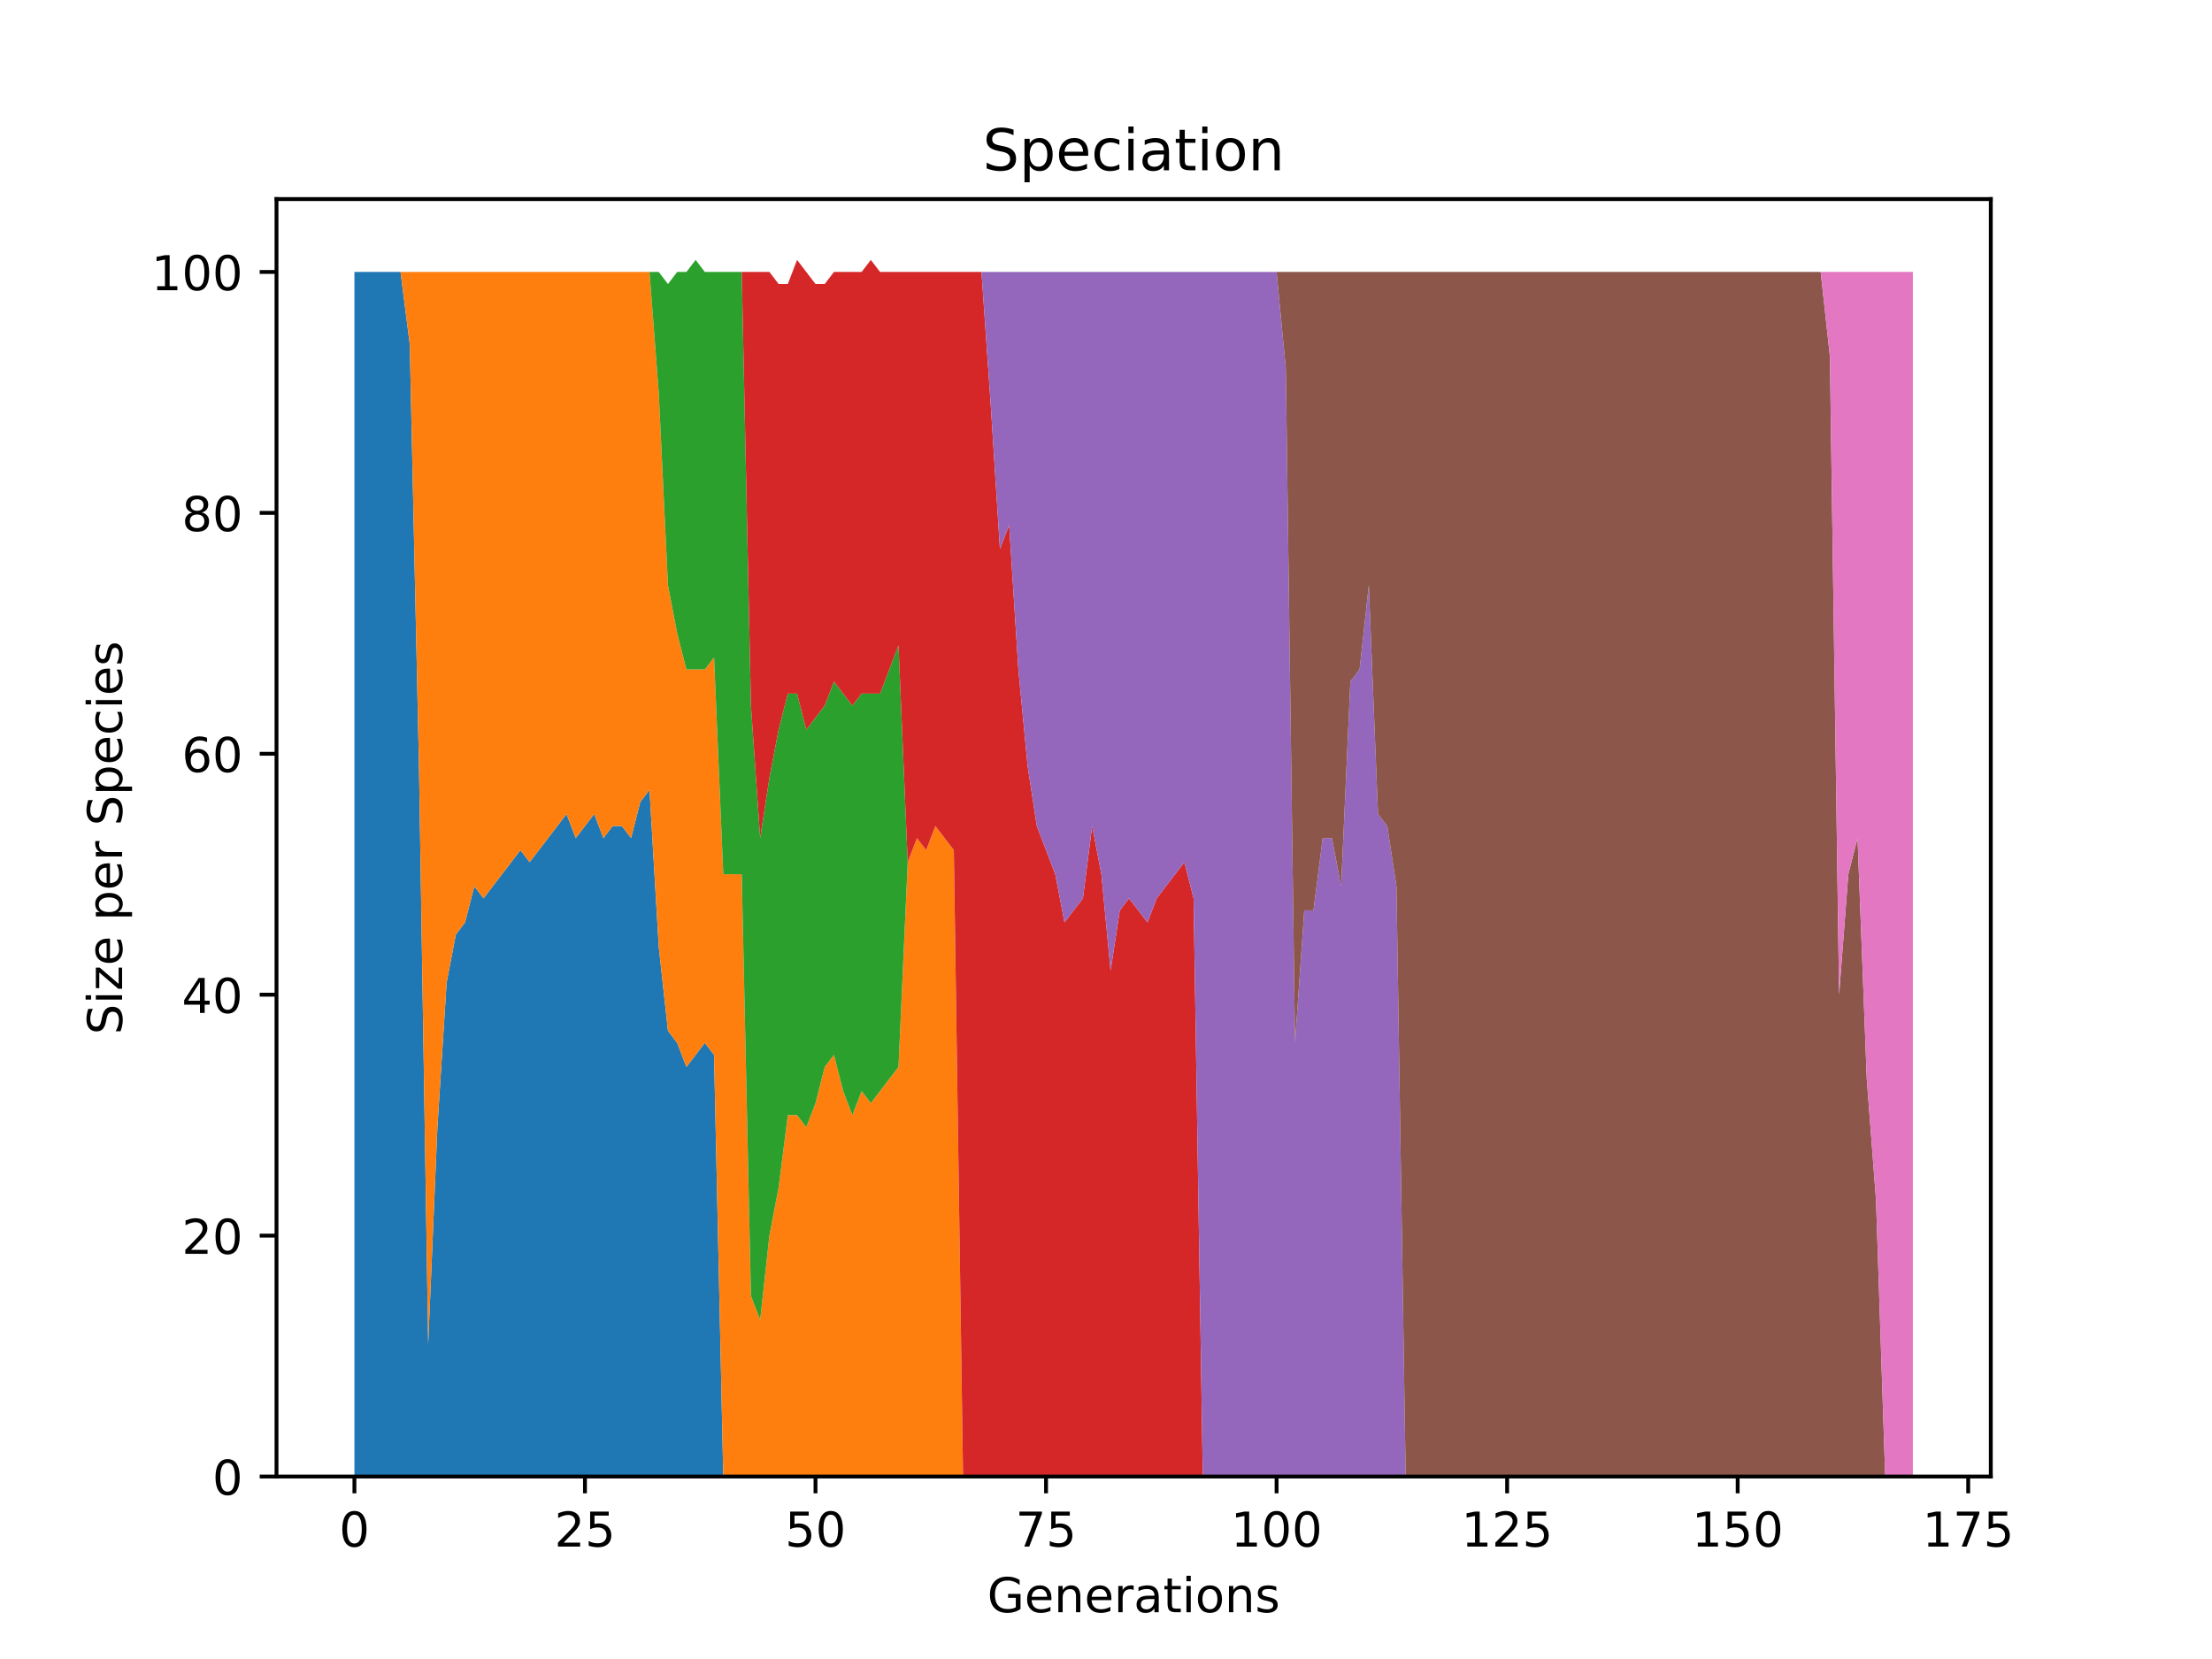 <?xml version="1.0" encoding="utf-8" standalone="no"?>
<!DOCTYPE svg PUBLIC "-//W3C//DTD SVG 1.1//EN"
  "http://www.w3.org/Graphics/SVG/1.1/DTD/svg11.dtd">
<!-- Created with matplotlib (https://matplotlib.org/) -->
<svg height="345.6pt" version="1.1" viewBox="0 0 460.8 345.6" width="460.8pt" xmlns="http://www.w3.org/2000/svg" xmlns:xlink="http://www.w3.org/1999/xlink">
 <defs>
  <style type="text/css">*{stroke-linecap:butt;stroke-linejoin:round;}</style>
 </defs>
 <g id="figure_1">
  <g id="patch_1">
   <path d="M 0 345.6 
L 460.8 345.6 
L 460.8 0 
L 0 0 
z
" style="fill:#ffffff;"/>
  </g>
  <g id="axes_1">
   <g id="patch_2">
    <path d="M 57.6 307.584 
L 414.72 307.584 
L 414.72 41.472 
L 57.6 41.472 
z
" style="fill:#ffffff;"/>
   </g>
   <g id="PolyCollection_1">
    <path clip-path="url(#pd96f5dd043)" d="M 73.833 56.653 
L 73.833 307.584 
L 75.754 307.584 
L 77.675 307.584 
L 79.596 307.584 
L 81.517 307.584 
L 83.438 307.584 
L 85.359 307.584 
L 87.28 307.584 
L 89.201 307.584 
L 91.122 307.584 
L 93.043 307.584 
L 94.964 307.584 
L 96.885 307.584 
L 98.806 307.584 
L 100.727 307.584 
L 102.648 307.584 
L 104.569 307.584 
L 106.49 307.584 
L 108.411 307.584 
L 110.332 307.584 
L 112.253 307.584 
L 114.174 307.584 
L 116.095 307.584 
L 118.016 307.584 
L 119.938 307.584 
L 121.859 307.584 
L 123.78 307.584 
L 125.701 307.584 
L 127.622 307.584 
L 129.543 307.584 
L 131.464 307.584 
L 133.385 307.584 
L 135.306 307.584 
L 137.227 307.584 
L 139.148 307.584 
L 141.069 307.584 
L 142.99 307.584 
L 144.911 307.584 
L 146.832 307.584 
L 148.753 307.584 
L 150.674 307.584 
L 152.595 307.584 
L 154.516 307.584 
L 156.437 307.584 
L 158.358 307.584 
L 160.279 307.584 
L 162.2 307.584 
L 164.121 307.584 
L 166.042 307.584 
L 167.963 307.584 
L 169.884 307.584 
L 171.805 307.584 
L 173.726 307.584 
L 175.647 307.584 
L 177.568 307.584 
L 179.49 307.584 
L 181.411 307.584 
L 183.332 307.584 
L 185.253 307.584 
L 187.174 307.584 
L 189.095 307.584 
L 191.016 307.584 
L 192.937 307.584 
L 194.858 307.584 
L 196.779 307.584 
L 198.7 307.584 
L 200.621 307.584 
L 202.542 307.584 
L 204.463 307.584 
L 206.384 307.584 
L 208.305 307.584 
L 210.226 307.584 
L 212.147 307.584 
L 214.068 307.584 
L 215.989 307.584 
L 217.91 307.584 
L 219.831 307.584 
L 221.752 307.584 
L 223.673 307.584 
L 225.594 307.584 
L 227.515 307.584 
L 229.436 307.584 
L 231.357 307.584 
L 233.278 307.584 
L 235.199 307.584 
L 237.121 307.584 
L 239.042 307.584 
L 240.963 307.584 
L 242.884 307.584 
L 244.805 307.584 
L 246.726 307.584 
L 248.647 307.584 
L 250.568 307.584 
L 252.489 307.584 
L 254.41 307.584 
L 256.331 307.584 
L 258.252 307.584 
L 260.173 307.584 
L 262.094 307.584 
L 264.015 307.584 
L 265.936 307.584 
L 267.857 307.584 
L 269.778 307.584 
L 271.699 307.584 
L 273.62 307.584 
L 275.541 307.584 
L 277.462 307.584 
L 279.383 307.584 
L 281.304 307.584 
L 283.225 307.584 
L 285.146 307.584 
L 287.067 307.584 
L 288.988 307.584 
L 290.909 307.584 
L 292.83 307.584 
L 294.752 307.584 
L 296.673 307.584 
L 298.594 307.584 
L 300.515 307.584 
L 302.436 307.584 
L 304.357 307.584 
L 306.278 307.584 
L 308.199 307.584 
L 310.12 307.584 
L 312.041 307.584 
L 313.962 307.584 
L 315.883 307.584 
L 317.804 307.584 
L 319.725 307.584 
L 321.646 307.584 
L 323.567 307.584 
L 325.488 307.584 
L 327.409 307.584 
L 329.33 307.584 
L 331.251 307.584 
L 333.172 307.584 
L 335.093 307.584 
L 337.014 307.584 
L 338.935 307.584 
L 340.856 307.584 
L 342.777 307.584 
L 344.698 307.584 
L 346.619 307.584 
L 348.54 307.584 
L 350.461 307.584 
L 352.382 307.584 
L 354.304 307.584 
L 356.225 307.584 
L 358.146 307.584 
L 360.067 307.584 
L 361.988 307.584 
L 363.909 307.584 
L 365.83 307.584 
L 367.751 307.584 
L 369.672 307.584 
L 371.593 307.584 
L 373.514 307.584 
L 375.435 307.584 
L 377.356 307.584 
L 379.277 307.584 
L 381.198 307.584 
L 383.119 307.584 
L 385.04 307.584 
L 386.961 307.584 
L 388.882 307.584 
L 390.803 307.584 
L 392.724 307.584 
L 394.645 307.584 
L 396.566 307.584 
L 398.487 307.584 
L 398.487 307.584 
L 398.487 307.584 
L 396.566 307.584 
L 394.645 307.584 
L 392.724 307.584 
L 390.803 307.584 
L 388.882 307.584 
L 386.961 307.584 
L 385.04 307.584 
L 383.119 307.584 
L 381.198 307.584 
L 379.277 307.584 
L 377.356 307.584 
L 375.435 307.584 
L 373.514 307.584 
L 371.593 307.584 
L 369.672 307.584 
L 367.751 307.584 
L 365.83 307.584 
L 363.909 307.584 
L 361.988 307.584 
L 360.067 307.584 
L 358.146 307.584 
L 356.225 307.584 
L 354.304 307.584 
L 352.382 307.584 
L 350.461 307.584 
L 348.54 307.584 
L 346.619 307.584 
L 344.698 307.584 
L 342.777 307.584 
L 340.856 307.584 
L 338.935 307.584 
L 337.014 307.584 
L 335.093 307.584 
L 333.172 307.584 
L 331.251 307.584 
L 329.33 307.584 
L 327.409 307.584 
L 325.488 307.584 
L 323.567 307.584 
L 321.646 307.584 
L 319.725 307.584 
L 317.804 307.584 
L 315.883 307.584 
L 313.962 307.584 
L 312.041 307.584 
L 310.12 307.584 
L 308.199 307.584 
L 306.278 307.584 
L 304.357 307.584 
L 302.436 307.584 
L 300.515 307.584 
L 298.594 307.584 
L 296.673 307.584 
L 294.752 307.584 
L 292.83 307.584 
L 290.909 307.584 
L 288.988 307.584 
L 287.067 307.584 
L 285.146 307.584 
L 283.225 307.584 
L 281.304 307.584 
L 279.383 307.584 
L 277.462 307.584 
L 275.541 307.584 
L 273.62 307.584 
L 271.699 307.584 
L 269.778 307.584 
L 267.857 307.584 
L 265.936 307.584 
L 264.015 307.584 
L 262.094 307.584 
L 260.173 307.584 
L 258.252 307.584 
L 256.331 307.584 
L 254.41 307.584 
L 252.489 307.584 
L 250.568 307.584 
L 248.647 307.584 
L 246.726 307.584 
L 244.805 307.584 
L 242.884 307.584 
L 240.963 307.584 
L 239.042 307.584 
L 237.121 307.584 
L 235.199 307.584 
L 233.278 307.584 
L 231.357 307.584 
L 229.436 307.584 
L 227.515 307.584 
L 225.594 307.584 
L 223.673 307.584 
L 221.752 307.584 
L 219.831 307.584 
L 217.91 307.584 
L 215.989 307.584 
L 214.068 307.584 
L 212.147 307.584 
L 210.226 307.584 
L 208.305 307.584 
L 206.384 307.584 
L 204.463 307.584 
L 202.542 307.584 
L 200.621 307.584 
L 198.7 307.584 
L 196.779 307.584 
L 194.858 307.584 
L 192.937 307.584 
L 191.016 307.584 
L 189.095 307.584 
L 187.174 307.584 
L 185.253 307.584 
L 183.332 307.584 
L 181.411 307.584 
L 179.49 307.584 
L 177.568 307.584 
L 175.647 307.584 
L 173.726 307.584 
L 171.805 307.584 
L 169.884 307.584 
L 167.963 307.584 
L 166.042 307.584 
L 164.121 307.584 
L 162.2 307.584 
L 160.279 307.584 
L 158.358 307.584 
L 156.437 307.584 
L 154.516 307.584 
L 152.595 307.584 
L 150.674 307.584 
L 148.753 219.758 
L 146.832 217.249 
L 144.911 219.758 
L 142.99 222.268 
L 141.069 217.249 
L 139.148 214.74 
L 137.227 197.174 
L 135.306 164.554 
L 133.385 167.063 
L 131.464 174.591 
L 129.543 172.081 
L 127.622 172.081 
L 125.701 174.591 
L 123.78 169.572 
L 121.859 172.081 
L 119.938 174.591 
L 118.016 169.572 
L 116.095 172.081 
L 114.174 174.591 
L 112.253 177.1 
L 110.332 179.609 
L 108.411 177.1 
L 106.49 179.609 
L 104.569 182.119 
L 102.648 184.628 
L 100.727 187.137 
L 98.806 184.628 
L 96.885 192.156 
L 94.964 194.665 
L 93.043 204.702 
L 91.122 234.814 
L 89.201 279.982 
L 87.28 159.535 
L 85.359 71.709 
L 83.438 56.653 
L 81.517 56.653 
L 79.596 56.653 
L 77.675 56.653 
L 75.754 56.653 
L 73.833 56.653 
z
" style="fill:#1f77b4;"/>
   </g>
   <g id="PolyCollection_2">
    <path clip-path="url(#pd96f5dd043)" d="M 73.833 56.653 
L 73.833 56.653 
L 75.754 56.653 
L 77.675 56.653 
L 79.596 56.653 
L 81.517 56.653 
L 83.438 56.653 
L 85.359 71.709 
L 87.28 159.535 
L 89.201 279.982 
L 91.122 234.814 
L 93.043 204.702 
L 94.964 194.665 
L 96.885 192.156 
L 98.806 184.628 
L 100.727 187.137 
L 102.648 184.628 
L 104.569 182.119 
L 106.49 179.609 
L 108.411 177.1 
L 110.332 179.609 
L 112.253 177.1 
L 114.174 174.591 
L 116.095 172.081 
L 118.016 169.572 
L 119.938 174.591 
L 121.859 172.081 
L 123.78 169.572 
L 125.701 174.591 
L 127.622 172.081 
L 129.543 172.081 
L 131.464 174.591 
L 133.385 167.063 
L 135.306 164.554 
L 137.227 197.174 
L 139.148 214.74 
L 141.069 217.249 
L 142.99 222.268 
L 144.911 219.758 
L 146.832 217.249 
L 148.753 219.758 
L 150.674 307.584 
L 152.595 307.584 
L 154.516 307.584 
L 156.437 307.584 
L 158.358 307.584 
L 160.279 307.584 
L 162.2 307.584 
L 164.121 307.584 
L 166.042 307.584 
L 167.963 307.584 
L 169.884 307.584 
L 171.805 307.584 
L 173.726 307.584 
L 175.647 307.584 
L 177.568 307.584 
L 179.49 307.584 
L 181.411 307.584 
L 183.332 307.584 
L 185.253 307.584 
L 187.174 307.584 
L 189.095 307.584 
L 191.016 307.584 
L 192.937 307.584 
L 194.858 307.584 
L 196.779 307.584 
L 198.7 307.584 
L 200.621 307.584 
L 202.542 307.584 
L 204.463 307.584 
L 206.384 307.584 
L 208.305 307.584 
L 210.226 307.584 
L 212.147 307.584 
L 214.068 307.584 
L 215.989 307.584 
L 217.91 307.584 
L 219.831 307.584 
L 221.752 307.584 
L 223.673 307.584 
L 225.594 307.584 
L 227.515 307.584 
L 229.436 307.584 
L 231.357 307.584 
L 233.278 307.584 
L 235.199 307.584 
L 237.121 307.584 
L 239.042 307.584 
L 240.963 307.584 
L 242.884 307.584 
L 244.805 307.584 
L 246.726 307.584 
L 248.647 307.584 
L 250.568 307.584 
L 252.489 307.584 
L 254.41 307.584 
L 256.331 307.584 
L 258.252 307.584 
L 260.173 307.584 
L 262.094 307.584 
L 264.015 307.584 
L 265.936 307.584 
L 267.857 307.584 
L 269.778 307.584 
L 271.699 307.584 
L 273.62 307.584 
L 275.541 307.584 
L 277.462 307.584 
L 279.383 307.584 
L 281.304 307.584 
L 283.225 307.584 
L 285.146 307.584 
L 287.067 307.584 
L 288.988 307.584 
L 290.909 307.584 
L 292.83 307.584 
L 294.752 307.584 
L 296.673 307.584 
L 298.594 307.584 
L 300.515 307.584 
L 302.436 307.584 
L 304.357 307.584 
L 306.278 307.584 
L 308.199 307.584 
L 310.12 307.584 
L 312.041 307.584 
L 313.962 307.584 
L 315.883 307.584 
L 317.804 307.584 
L 319.725 307.584 
L 321.646 307.584 
L 323.567 307.584 
L 325.488 307.584 
L 327.409 307.584 
L 329.33 307.584 
L 331.251 307.584 
L 333.172 307.584 
L 335.093 307.584 
L 337.014 307.584 
L 338.935 307.584 
L 340.856 307.584 
L 342.777 307.584 
L 344.698 307.584 
L 346.619 307.584 
L 348.54 307.584 
L 350.461 307.584 
L 352.382 307.584 
L 354.304 307.584 
L 356.225 307.584 
L 358.146 307.584 
L 360.067 307.584 
L 361.988 307.584 
L 363.909 307.584 
L 365.83 307.584 
L 367.751 307.584 
L 369.672 307.584 
L 371.593 307.584 
L 373.514 307.584 
L 375.435 307.584 
L 377.356 307.584 
L 379.277 307.584 
L 381.198 307.584 
L 383.119 307.584 
L 385.04 307.584 
L 386.961 307.584 
L 388.882 307.584 
L 390.803 307.584 
L 392.724 307.584 
L 394.645 307.584 
L 396.566 307.584 
L 398.487 307.584 
L 398.487 307.584 
L 398.487 307.584 
L 396.566 307.584 
L 394.645 307.584 
L 392.724 307.584 
L 390.803 307.584 
L 388.882 307.584 
L 386.961 307.584 
L 385.04 307.584 
L 383.119 307.584 
L 381.198 307.584 
L 379.277 307.584 
L 377.356 307.584 
L 375.435 307.584 
L 373.514 307.584 
L 371.593 307.584 
L 369.672 307.584 
L 367.751 307.584 
L 365.83 307.584 
L 363.909 307.584 
L 361.988 307.584 
L 360.067 307.584 
L 358.146 307.584 
L 356.225 307.584 
L 354.304 307.584 
L 352.382 307.584 
L 350.461 307.584 
L 348.54 307.584 
L 346.619 307.584 
L 344.698 307.584 
L 342.777 307.584 
L 340.856 307.584 
L 338.935 307.584 
L 337.014 307.584 
L 335.093 307.584 
L 333.172 307.584 
L 331.251 307.584 
L 329.33 307.584 
L 327.409 307.584 
L 325.488 307.584 
L 323.567 307.584 
L 321.646 307.584 
L 319.725 307.584 
L 317.804 307.584 
L 315.883 307.584 
L 313.962 307.584 
L 312.041 307.584 
L 310.12 307.584 
L 308.199 307.584 
L 306.278 307.584 
L 304.357 307.584 
L 302.436 307.584 
L 300.515 307.584 
L 298.594 307.584 
L 296.673 307.584 
L 294.752 307.584 
L 292.83 307.584 
L 290.909 307.584 
L 288.988 307.584 
L 287.067 307.584 
L 285.146 307.584 
L 283.225 307.584 
L 281.304 307.584 
L 279.383 307.584 
L 277.462 307.584 
L 275.541 307.584 
L 273.62 307.584 
L 271.699 307.584 
L 269.778 307.584 
L 267.857 307.584 
L 265.936 307.584 
L 264.015 307.584 
L 262.094 307.584 
L 260.173 307.584 
L 258.252 307.584 
L 256.331 307.584 
L 254.41 307.584 
L 252.489 307.584 
L 250.568 307.584 
L 248.647 307.584 
L 246.726 307.584 
L 244.805 307.584 
L 242.884 307.584 
L 240.963 307.584 
L 239.042 307.584 
L 237.121 307.584 
L 235.199 307.584 
L 233.278 307.584 
L 231.357 307.584 
L 229.436 307.584 
L 227.515 307.584 
L 225.594 307.584 
L 223.673 307.584 
L 221.752 307.584 
L 219.831 307.584 
L 217.91 307.584 
L 215.989 307.584 
L 214.068 307.584 
L 212.147 307.584 
L 210.226 307.584 
L 208.305 307.584 
L 206.384 307.584 
L 204.463 307.584 
L 202.542 307.584 
L 200.621 307.584 
L 198.7 177.1 
L 196.779 174.591 
L 194.858 172.081 
L 192.937 177.1 
L 191.016 174.591 
L 189.095 179.609 
L 187.174 222.268 
L 185.253 224.777 
L 183.332 227.286 
L 181.411 229.795 
L 179.49 227.286 
L 177.568 232.305 
L 175.647 227.286 
L 173.726 219.758 
L 171.805 222.268 
L 169.884 229.795 
L 167.963 234.814 
L 166.042 232.305 
L 164.121 232.305 
L 162.2 247.361 
L 160.279 257.398 
L 158.358 274.963 
L 156.437 269.944 
L 154.516 182.119 
L 152.595 182.119 
L 150.674 182.119 
L 148.753 136.951 
L 146.832 139.46 
L 144.911 139.46 
L 142.99 139.46 
L 141.069 131.933 
L 139.148 121.895 
L 137.227 81.746 
L 135.306 56.653 
L 133.385 56.653 
L 131.464 56.653 
L 129.543 56.653 
L 127.622 56.653 
L 125.701 56.653 
L 123.78 56.653 
L 121.859 56.653 
L 119.938 56.653 
L 118.016 56.653 
L 116.095 56.653 
L 114.174 56.653 
L 112.253 56.653 
L 110.332 56.653 
L 108.411 56.653 
L 106.49 56.653 
L 104.569 56.653 
L 102.648 56.653 
L 100.727 56.653 
L 98.806 56.653 
L 96.885 56.653 
L 94.964 56.653 
L 93.043 56.653 
L 91.122 56.653 
L 89.201 56.653 
L 87.28 56.653 
L 85.359 56.653 
L 83.438 56.653 
L 81.517 56.653 
L 79.596 56.653 
L 77.675 56.653 
L 75.754 56.653 
L 73.833 56.653 
z
" style="fill:#ff7f0e;"/>
   </g>
   <g id="PolyCollection_3">
    <path clip-path="url(#pd96f5dd043)" d="M 73.833 56.653 
L 73.833 56.653 
L 75.754 56.653 
L 77.675 56.653 
L 79.596 56.653 
L 81.517 56.653 
L 83.438 56.653 
L 85.359 56.653 
L 87.28 56.653 
L 89.201 56.653 
L 91.122 56.653 
L 93.043 56.653 
L 94.964 56.653 
L 96.885 56.653 
L 98.806 56.653 
L 100.727 56.653 
L 102.648 56.653 
L 104.569 56.653 
L 106.49 56.653 
L 108.411 56.653 
L 110.332 56.653 
L 112.253 56.653 
L 114.174 56.653 
L 116.095 56.653 
L 118.016 56.653 
L 119.938 56.653 
L 121.859 56.653 
L 123.78 56.653 
L 125.701 56.653 
L 127.622 56.653 
L 129.543 56.653 
L 131.464 56.653 
L 133.385 56.653 
L 135.306 56.653 
L 137.227 81.746 
L 139.148 121.895 
L 141.069 131.933 
L 142.99 139.46 
L 144.911 139.46 
L 146.832 139.46 
L 148.753 136.951 
L 150.674 182.119 
L 152.595 182.119 
L 154.516 182.119 
L 156.437 269.944 
L 158.358 274.963 
L 160.279 257.398 
L 162.2 247.361 
L 164.121 232.305 
L 166.042 232.305 
L 167.963 234.814 
L 169.884 229.795 
L 171.805 222.268 
L 173.726 219.758 
L 175.647 227.286 
L 177.568 232.305 
L 179.49 227.286 
L 181.411 229.795 
L 183.332 227.286 
L 185.253 224.777 
L 187.174 222.268 
L 189.095 179.609 
L 191.016 174.591 
L 192.937 177.1 
L 194.858 172.081 
L 196.779 174.591 
L 198.7 177.1 
L 200.621 307.584 
L 202.542 307.584 
L 204.463 307.584 
L 206.384 307.584 
L 208.305 307.584 
L 210.226 307.584 
L 212.147 307.584 
L 214.068 307.584 
L 215.989 307.584 
L 217.91 307.584 
L 219.831 307.584 
L 221.752 307.584 
L 223.673 307.584 
L 225.594 307.584 
L 227.515 307.584 
L 229.436 307.584 
L 231.357 307.584 
L 233.278 307.584 
L 235.199 307.584 
L 237.121 307.584 
L 239.042 307.584 
L 240.963 307.584 
L 242.884 307.584 
L 244.805 307.584 
L 246.726 307.584 
L 248.647 307.584 
L 250.568 307.584 
L 252.489 307.584 
L 254.41 307.584 
L 256.331 307.584 
L 258.252 307.584 
L 260.173 307.584 
L 262.094 307.584 
L 264.015 307.584 
L 265.936 307.584 
L 267.857 307.584 
L 269.778 307.584 
L 271.699 307.584 
L 273.62 307.584 
L 275.541 307.584 
L 277.462 307.584 
L 279.383 307.584 
L 281.304 307.584 
L 283.225 307.584 
L 285.146 307.584 
L 287.067 307.584 
L 288.988 307.584 
L 290.909 307.584 
L 292.83 307.584 
L 294.752 307.584 
L 296.673 307.584 
L 298.594 307.584 
L 300.515 307.584 
L 302.436 307.584 
L 304.357 307.584 
L 306.278 307.584 
L 308.199 307.584 
L 310.12 307.584 
L 312.041 307.584 
L 313.962 307.584 
L 315.883 307.584 
L 317.804 307.584 
L 319.725 307.584 
L 321.646 307.584 
L 323.567 307.584 
L 325.488 307.584 
L 327.409 307.584 
L 329.33 307.584 
L 331.251 307.584 
L 333.172 307.584 
L 335.093 307.584 
L 337.014 307.584 
L 338.935 307.584 
L 340.856 307.584 
L 342.777 307.584 
L 344.698 307.584 
L 346.619 307.584 
L 348.54 307.584 
L 350.461 307.584 
L 352.382 307.584 
L 354.304 307.584 
L 356.225 307.584 
L 358.146 307.584 
L 360.067 307.584 
L 361.988 307.584 
L 363.909 307.584 
L 365.83 307.584 
L 367.751 307.584 
L 369.672 307.584 
L 371.593 307.584 
L 373.514 307.584 
L 375.435 307.584 
L 377.356 307.584 
L 379.277 307.584 
L 381.198 307.584 
L 383.119 307.584 
L 385.04 307.584 
L 386.961 307.584 
L 388.882 307.584 
L 390.803 307.584 
L 392.724 307.584 
L 394.645 307.584 
L 396.566 307.584 
L 398.487 307.584 
L 398.487 307.584 
L 398.487 307.584 
L 396.566 307.584 
L 394.645 307.584 
L 392.724 307.584 
L 390.803 307.584 
L 388.882 307.584 
L 386.961 307.584 
L 385.04 307.584 
L 383.119 307.584 
L 381.198 307.584 
L 379.277 307.584 
L 377.356 307.584 
L 375.435 307.584 
L 373.514 307.584 
L 371.593 307.584 
L 369.672 307.584 
L 367.751 307.584 
L 365.83 307.584 
L 363.909 307.584 
L 361.988 307.584 
L 360.067 307.584 
L 358.146 307.584 
L 356.225 307.584 
L 354.304 307.584 
L 352.382 307.584 
L 350.461 307.584 
L 348.54 307.584 
L 346.619 307.584 
L 344.698 307.584 
L 342.777 307.584 
L 340.856 307.584 
L 338.935 307.584 
L 337.014 307.584 
L 335.093 307.584 
L 333.172 307.584 
L 331.251 307.584 
L 329.33 307.584 
L 327.409 307.584 
L 325.488 307.584 
L 323.567 307.584 
L 321.646 307.584 
L 319.725 307.584 
L 317.804 307.584 
L 315.883 307.584 
L 313.962 307.584 
L 312.041 307.584 
L 310.12 307.584 
L 308.199 307.584 
L 306.278 307.584 
L 304.357 307.584 
L 302.436 307.584 
L 300.515 307.584 
L 298.594 307.584 
L 296.673 307.584 
L 294.752 307.584 
L 292.83 307.584 
L 290.909 307.584 
L 288.988 307.584 
L 287.067 307.584 
L 285.146 307.584 
L 283.225 307.584 
L 281.304 307.584 
L 279.383 307.584 
L 277.462 307.584 
L 275.541 307.584 
L 273.62 307.584 
L 271.699 307.584 
L 269.778 307.584 
L 267.857 307.584 
L 265.936 307.584 
L 264.015 307.584 
L 262.094 307.584 
L 260.173 307.584 
L 258.252 307.584 
L 256.331 307.584 
L 254.41 307.584 
L 252.489 307.584 
L 250.568 307.584 
L 248.647 307.584 
L 246.726 307.584 
L 244.805 307.584 
L 242.884 307.584 
L 240.963 307.584 
L 239.042 307.584 
L 237.121 307.584 
L 235.199 307.584 
L 233.278 307.584 
L 231.357 307.584 
L 229.436 307.584 
L 227.515 307.584 
L 225.594 307.584 
L 223.673 307.584 
L 221.752 307.584 
L 219.831 307.584 
L 217.91 307.584 
L 215.989 307.584 
L 214.068 307.584 
L 212.147 307.584 
L 210.226 307.584 
L 208.305 307.584 
L 206.384 307.584 
L 204.463 307.584 
L 202.542 307.584 
L 200.621 307.584 
L 198.7 177.1 
L 196.779 174.591 
L 194.858 172.081 
L 192.937 177.1 
L 191.016 174.591 
L 189.095 179.609 
L 187.174 134.442 
L 185.253 139.46 
L 183.332 144.479 
L 181.411 144.479 
L 179.49 144.479 
L 177.568 146.988 
L 175.647 144.479 
L 173.726 141.97 
L 171.805 146.988 
L 169.884 149.498 
L 167.963 152.007 
L 166.042 144.479 
L 164.121 144.479 
L 162.2 152.007 
L 160.279 162.044 
L 158.358 174.591 
L 156.437 146.988 
L 154.516 56.653 
L 152.595 56.653 
L 150.674 56.653 
L 148.753 56.653 
L 146.832 56.653 
L 144.911 54.144 
L 142.99 56.653 
L 141.069 56.653 
L 139.148 59.163 
L 137.227 56.653 
L 135.306 56.653 
L 133.385 56.653 
L 131.464 56.653 
L 129.543 56.653 
L 127.622 56.653 
L 125.701 56.653 
L 123.78 56.653 
L 121.859 56.653 
L 119.938 56.653 
L 118.016 56.653 
L 116.095 56.653 
L 114.174 56.653 
L 112.253 56.653 
L 110.332 56.653 
L 108.411 56.653 
L 106.49 56.653 
L 104.569 56.653 
L 102.648 56.653 
L 100.727 56.653 
L 98.806 56.653 
L 96.885 56.653 
L 94.964 56.653 
L 93.043 56.653 
L 91.122 56.653 
L 89.201 56.653 
L 87.28 56.653 
L 85.359 56.653 
L 83.438 56.653 
L 81.517 56.653 
L 79.596 56.653 
L 77.675 56.653 
L 75.754 56.653 
L 73.833 56.653 
z
" style="fill:#2ca02c;"/>
   </g>
   <g id="PolyCollection_4">
    <path clip-path="url(#pd96f5dd043)" d="M 73.833 56.653 
L 73.833 56.653 
L 75.754 56.653 
L 77.675 56.653 
L 79.596 56.653 
L 81.517 56.653 
L 83.438 56.653 
L 85.359 56.653 
L 87.28 56.653 
L 89.201 56.653 
L 91.122 56.653 
L 93.043 56.653 
L 94.964 56.653 
L 96.885 56.653 
L 98.806 56.653 
L 100.727 56.653 
L 102.648 56.653 
L 104.569 56.653 
L 106.49 56.653 
L 108.411 56.653 
L 110.332 56.653 
L 112.253 56.653 
L 114.174 56.653 
L 116.095 56.653 
L 118.016 56.653 
L 119.938 56.653 
L 121.859 56.653 
L 123.78 56.653 
L 125.701 56.653 
L 127.622 56.653 
L 129.543 56.653 
L 131.464 56.653 
L 133.385 56.653 
L 135.306 56.653 
L 137.227 56.653 
L 139.148 59.163 
L 141.069 56.653 
L 142.99 56.653 
L 144.911 54.144 
L 146.832 56.653 
L 148.753 56.653 
L 150.674 56.653 
L 152.595 56.653 
L 154.516 56.653 
L 156.437 146.988 
L 158.358 174.591 
L 160.279 162.044 
L 162.2 152.007 
L 164.121 144.479 
L 166.042 144.479 
L 167.963 152.007 
L 169.884 149.498 
L 171.805 146.988 
L 173.726 141.97 
L 175.647 144.479 
L 177.568 146.988 
L 179.49 144.479 
L 181.411 144.479 
L 183.332 144.479 
L 185.253 139.46 
L 187.174 134.442 
L 189.095 179.609 
L 191.016 174.591 
L 192.937 177.1 
L 194.858 172.081 
L 196.779 174.591 
L 198.7 177.1 
L 200.621 307.584 
L 202.542 307.584 
L 204.463 307.584 
L 206.384 307.584 
L 208.305 307.584 
L 210.226 307.584 
L 212.147 307.584 
L 214.068 307.584 
L 215.989 307.584 
L 217.91 307.584 
L 219.831 307.584 
L 221.752 307.584 
L 223.673 307.584 
L 225.594 307.584 
L 227.515 307.584 
L 229.436 307.584 
L 231.357 307.584 
L 233.278 307.584 
L 235.199 307.584 
L 237.121 307.584 
L 239.042 307.584 
L 240.963 307.584 
L 242.884 307.584 
L 244.805 307.584 
L 246.726 307.584 
L 248.647 307.584 
L 250.568 307.584 
L 252.489 307.584 
L 254.41 307.584 
L 256.331 307.584 
L 258.252 307.584 
L 260.173 307.584 
L 262.094 307.584 
L 264.015 307.584 
L 265.936 307.584 
L 267.857 307.584 
L 269.778 307.584 
L 271.699 307.584 
L 273.62 307.584 
L 275.541 307.584 
L 277.462 307.584 
L 279.383 307.584 
L 281.304 307.584 
L 283.225 307.584 
L 285.146 307.584 
L 287.067 307.584 
L 288.988 307.584 
L 290.909 307.584 
L 292.83 307.584 
L 294.752 307.584 
L 296.673 307.584 
L 298.594 307.584 
L 300.515 307.584 
L 302.436 307.584 
L 304.357 307.584 
L 306.278 307.584 
L 308.199 307.584 
L 310.12 307.584 
L 312.041 307.584 
L 313.962 307.584 
L 315.883 307.584 
L 317.804 307.584 
L 319.725 307.584 
L 321.646 307.584 
L 323.567 307.584 
L 325.488 307.584 
L 327.409 307.584 
L 329.33 307.584 
L 331.251 307.584 
L 333.172 307.584 
L 335.093 307.584 
L 337.014 307.584 
L 338.935 307.584 
L 340.856 307.584 
L 342.777 307.584 
L 344.698 307.584 
L 346.619 307.584 
L 348.54 307.584 
L 350.461 307.584 
L 352.382 307.584 
L 354.304 307.584 
L 356.225 307.584 
L 358.146 307.584 
L 360.067 307.584 
L 361.988 307.584 
L 363.909 307.584 
L 365.83 307.584 
L 367.751 307.584 
L 369.672 307.584 
L 371.593 307.584 
L 373.514 307.584 
L 375.435 307.584 
L 377.356 307.584 
L 379.277 307.584 
L 381.198 307.584 
L 383.119 307.584 
L 385.04 307.584 
L 386.961 307.584 
L 388.882 307.584 
L 390.803 307.584 
L 392.724 307.584 
L 394.645 307.584 
L 396.566 307.584 
L 398.487 307.584 
L 398.487 307.584 
L 398.487 307.584 
L 396.566 307.584 
L 394.645 307.584 
L 392.724 307.584 
L 390.803 307.584 
L 388.882 307.584 
L 386.961 307.584 
L 385.04 307.584 
L 383.119 307.584 
L 381.198 307.584 
L 379.277 307.584 
L 377.356 307.584 
L 375.435 307.584 
L 373.514 307.584 
L 371.593 307.584 
L 369.672 307.584 
L 367.751 307.584 
L 365.83 307.584 
L 363.909 307.584 
L 361.988 307.584 
L 360.067 307.584 
L 358.146 307.584 
L 356.225 307.584 
L 354.304 307.584 
L 352.382 307.584 
L 350.461 307.584 
L 348.54 307.584 
L 346.619 307.584 
L 344.698 307.584 
L 342.777 307.584 
L 340.856 307.584 
L 338.935 307.584 
L 337.014 307.584 
L 335.093 307.584 
L 333.172 307.584 
L 331.251 307.584 
L 329.33 307.584 
L 327.409 307.584 
L 325.488 307.584 
L 323.567 307.584 
L 321.646 307.584 
L 319.725 307.584 
L 317.804 307.584 
L 315.883 307.584 
L 313.962 307.584 
L 312.041 307.584 
L 310.12 307.584 
L 308.199 307.584 
L 306.278 307.584 
L 304.357 307.584 
L 302.436 307.584 
L 300.515 307.584 
L 298.594 307.584 
L 296.673 307.584 
L 294.752 307.584 
L 292.83 307.584 
L 290.909 307.584 
L 288.988 307.584 
L 287.067 307.584 
L 285.146 307.584 
L 283.225 307.584 
L 281.304 307.584 
L 279.383 307.584 
L 277.462 307.584 
L 275.541 307.584 
L 273.62 307.584 
L 271.699 307.584 
L 269.778 307.584 
L 267.857 307.584 
L 265.936 307.584 
L 264.015 307.584 
L 262.094 307.584 
L 260.173 307.584 
L 258.252 307.584 
L 256.331 307.584 
L 254.41 307.584 
L 252.489 307.584 
L 250.568 307.584 
L 248.647 187.137 
L 246.726 179.609 
L 244.805 182.119 
L 242.884 184.628 
L 240.963 187.137 
L 239.042 192.156 
L 237.121 189.647 
L 235.199 187.137 
L 233.278 189.647 
L 231.357 202.193 
L 229.436 182.119 
L 227.515 172.081 
L 225.594 187.137 
L 223.673 189.647 
L 221.752 192.156 
L 219.831 182.119 
L 217.91 177.1 
L 215.989 172.081 
L 214.068 159.535 
L 212.147 139.46 
L 210.226 109.349 
L 208.305 114.367 
L 206.384 84.256 
L 204.463 56.653 
L 202.542 56.653 
L 200.621 56.653 
L 198.7 56.653 
L 196.779 56.653 
L 194.858 56.653 
L 192.937 56.653 
L 191.016 56.653 
L 189.095 56.653 
L 187.174 56.653 
L 185.253 56.653 
L 183.332 56.653 
L 181.411 54.144 
L 179.49 56.653 
L 177.568 56.653 
L 175.647 56.653 
L 173.726 56.653 
L 171.805 59.163 
L 169.884 59.163 
L 167.963 56.653 
L 166.042 54.144 
L 164.121 59.163 
L 162.2 59.163 
L 160.279 56.653 
L 158.358 56.653 
L 156.437 56.653 
L 154.516 56.653 
L 152.595 56.653 
L 150.674 56.653 
L 148.753 56.653 
L 146.832 56.653 
L 144.911 54.144 
L 142.99 56.653 
L 141.069 56.653 
L 139.148 59.163 
L 137.227 56.653 
L 135.306 56.653 
L 133.385 56.653 
L 131.464 56.653 
L 129.543 56.653 
L 127.622 56.653 
L 125.701 56.653 
L 123.78 56.653 
L 121.859 56.653 
L 119.938 56.653 
L 118.016 56.653 
L 116.095 56.653 
L 114.174 56.653 
L 112.253 56.653 
L 110.332 56.653 
L 108.411 56.653 
L 106.49 56.653 
L 104.569 56.653 
L 102.648 56.653 
L 100.727 56.653 
L 98.806 56.653 
L 96.885 56.653 
L 94.964 56.653 
L 93.043 56.653 
L 91.122 56.653 
L 89.201 56.653 
L 87.28 56.653 
L 85.359 56.653 
L 83.438 56.653 
L 81.517 56.653 
L 79.596 56.653 
L 77.675 56.653 
L 75.754 56.653 
L 73.833 56.653 
z
" style="fill:#d62728;"/>
   </g>
   <g id="PolyCollection_5">
    <path clip-path="url(#pd96f5dd043)" d="M 73.833 56.653 
L 73.833 56.653 
L 75.754 56.653 
L 77.675 56.653 
L 79.596 56.653 
L 81.517 56.653 
L 83.438 56.653 
L 85.359 56.653 
L 87.28 56.653 
L 89.201 56.653 
L 91.122 56.653 
L 93.043 56.653 
L 94.964 56.653 
L 96.885 56.653 
L 98.806 56.653 
L 100.727 56.653 
L 102.648 56.653 
L 104.569 56.653 
L 106.49 56.653 
L 108.411 56.653 
L 110.332 56.653 
L 112.253 56.653 
L 114.174 56.653 
L 116.095 56.653 
L 118.016 56.653 
L 119.938 56.653 
L 121.859 56.653 
L 123.78 56.653 
L 125.701 56.653 
L 127.622 56.653 
L 129.543 56.653 
L 131.464 56.653 
L 133.385 56.653 
L 135.306 56.653 
L 137.227 56.653 
L 139.148 59.163 
L 141.069 56.653 
L 142.99 56.653 
L 144.911 54.144 
L 146.832 56.653 
L 148.753 56.653 
L 150.674 56.653 
L 152.595 56.653 
L 154.516 56.653 
L 156.437 56.653 
L 158.358 56.653 
L 160.279 56.653 
L 162.2 59.163 
L 164.121 59.163 
L 166.042 54.144 
L 167.963 56.653 
L 169.884 59.163 
L 171.805 59.163 
L 173.726 56.653 
L 175.647 56.653 
L 177.568 56.653 
L 179.49 56.653 
L 181.411 54.144 
L 183.332 56.653 
L 185.253 56.653 
L 187.174 56.653 
L 189.095 56.653 
L 191.016 56.653 
L 192.937 56.653 
L 194.858 56.653 
L 196.779 56.653 
L 198.7 56.653 
L 200.621 56.653 
L 202.542 56.653 
L 204.463 56.653 
L 206.384 84.256 
L 208.305 114.367 
L 210.226 109.349 
L 212.147 139.46 
L 214.068 159.535 
L 215.989 172.081 
L 217.91 177.1 
L 219.831 182.119 
L 221.752 192.156 
L 223.673 189.647 
L 225.594 187.137 
L 227.515 172.081 
L 229.436 182.119 
L 231.357 202.193 
L 233.278 189.647 
L 235.199 187.137 
L 237.121 189.647 
L 239.042 192.156 
L 240.963 187.137 
L 242.884 184.628 
L 244.805 182.119 
L 246.726 179.609 
L 248.647 187.137 
L 250.568 307.584 
L 252.489 307.584 
L 254.41 307.584 
L 256.331 307.584 
L 258.252 307.584 
L 260.173 307.584 
L 262.094 307.584 
L 264.015 307.584 
L 265.936 307.584 
L 267.857 307.584 
L 269.778 307.584 
L 271.699 307.584 
L 273.62 307.584 
L 275.541 307.584 
L 277.462 307.584 
L 279.383 307.584 
L 281.304 307.584 
L 283.225 307.584 
L 285.146 307.584 
L 287.067 307.584 
L 288.988 307.584 
L 290.909 307.584 
L 292.83 307.584 
L 294.752 307.584 
L 296.673 307.584 
L 298.594 307.584 
L 300.515 307.584 
L 302.436 307.584 
L 304.357 307.584 
L 306.278 307.584 
L 308.199 307.584 
L 310.12 307.584 
L 312.041 307.584 
L 313.962 307.584 
L 315.883 307.584 
L 317.804 307.584 
L 319.725 307.584 
L 321.646 307.584 
L 323.567 307.584 
L 325.488 307.584 
L 327.409 307.584 
L 329.33 307.584 
L 331.251 307.584 
L 333.172 307.584 
L 335.093 307.584 
L 337.014 307.584 
L 338.935 307.584 
L 340.856 307.584 
L 342.777 307.584 
L 344.698 307.584 
L 346.619 307.584 
L 348.54 307.584 
L 350.461 307.584 
L 352.382 307.584 
L 354.304 307.584 
L 356.225 307.584 
L 358.146 307.584 
L 360.067 307.584 
L 361.988 307.584 
L 363.909 307.584 
L 365.83 307.584 
L 367.751 307.584 
L 369.672 307.584 
L 371.593 307.584 
L 373.514 307.584 
L 375.435 307.584 
L 377.356 307.584 
L 379.277 307.584 
L 381.198 307.584 
L 383.119 307.584 
L 385.04 307.584 
L 386.961 307.584 
L 388.882 307.584 
L 390.803 307.584 
L 392.724 307.584 
L 394.645 307.584 
L 396.566 307.584 
L 398.487 307.584 
L 398.487 307.584 
L 398.487 307.584 
L 396.566 307.584 
L 394.645 307.584 
L 392.724 307.584 
L 390.803 307.584 
L 388.882 307.584 
L 386.961 307.584 
L 385.04 307.584 
L 383.119 307.584 
L 381.198 307.584 
L 379.277 307.584 
L 377.356 307.584 
L 375.435 307.584 
L 373.514 307.584 
L 371.593 307.584 
L 369.672 307.584 
L 367.751 307.584 
L 365.83 307.584 
L 363.909 307.584 
L 361.988 307.584 
L 360.067 307.584 
L 358.146 307.584 
L 356.225 307.584 
L 354.304 307.584 
L 352.382 307.584 
L 350.461 307.584 
L 348.54 307.584 
L 346.619 307.584 
L 344.698 307.584 
L 342.777 307.584 
L 340.856 307.584 
L 338.935 307.584 
L 337.014 307.584 
L 335.093 307.584 
L 333.172 307.584 
L 331.251 307.584 
L 329.33 307.584 
L 327.409 307.584 
L 325.488 307.584 
L 323.567 307.584 
L 321.646 307.584 
L 319.725 307.584 
L 317.804 307.584 
L 315.883 307.584 
L 313.962 307.584 
L 312.041 307.584 
L 310.12 307.584 
L 308.199 307.584 
L 306.278 307.584 
L 304.357 307.584 
L 302.436 307.584 
L 300.515 307.584 
L 298.594 307.584 
L 296.673 307.584 
L 294.752 307.584 
L 292.83 307.584 
L 290.909 184.628 
L 288.988 172.081 
L 287.067 169.572 
L 285.146 121.895 
L 283.225 139.46 
L 281.304 141.97 
L 279.383 184.628 
L 277.462 174.591 
L 275.541 174.591 
L 273.62 189.647 
L 271.699 189.647 
L 269.778 217.249 
L 267.857 76.728 
L 265.936 56.653 
L 264.015 56.653 
L 262.094 56.653 
L 260.173 56.653 
L 258.252 56.653 
L 256.331 56.653 
L 254.41 56.653 
L 252.489 56.653 
L 250.568 56.653 
L 248.647 56.653 
L 246.726 56.653 
L 244.805 56.653 
L 242.884 56.653 
L 240.963 56.653 
L 239.042 56.653 
L 237.121 56.653 
L 235.199 56.653 
L 233.278 56.653 
L 231.357 56.653 
L 229.436 56.653 
L 227.515 56.653 
L 225.594 56.653 
L 223.673 56.653 
L 221.752 56.653 
L 219.831 56.653 
L 217.91 56.653 
L 215.989 56.653 
L 214.068 56.653 
L 212.147 56.653 
L 210.226 56.653 
L 208.305 56.653 
L 206.384 56.653 
L 204.463 56.653 
L 202.542 56.653 
L 200.621 56.653 
L 198.7 56.653 
L 196.779 56.653 
L 194.858 56.653 
L 192.937 56.653 
L 191.016 56.653 
L 189.095 56.653 
L 187.174 56.653 
L 185.253 56.653 
L 183.332 56.653 
L 181.411 54.144 
L 179.49 56.653 
L 177.568 56.653 
L 175.647 56.653 
L 173.726 56.653 
L 171.805 59.163 
L 169.884 59.163 
L 167.963 56.653 
L 166.042 54.144 
L 164.121 59.163 
L 162.2 59.163 
L 160.279 56.653 
L 158.358 56.653 
L 156.437 56.653 
L 154.516 56.653 
L 152.595 56.653 
L 150.674 56.653 
L 148.753 56.653 
L 146.832 56.653 
L 144.911 54.144 
L 142.99 56.653 
L 141.069 56.653 
L 139.148 59.163 
L 137.227 56.653 
L 135.306 56.653 
L 133.385 56.653 
L 131.464 56.653 
L 129.543 56.653 
L 127.622 56.653 
L 125.701 56.653 
L 123.78 56.653 
L 121.859 56.653 
L 119.938 56.653 
L 118.016 56.653 
L 116.095 56.653 
L 114.174 56.653 
L 112.253 56.653 
L 110.332 56.653 
L 108.411 56.653 
L 106.49 56.653 
L 104.569 56.653 
L 102.648 56.653 
L 100.727 56.653 
L 98.806 56.653 
L 96.885 56.653 
L 94.964 56.653 
L 93.043 56.653 
L 91.122 56.653 
L 89.201 56.653 
L 87.28 56.653 
L 85.359 56.653 
L 83.438 56.653 
L 81.517 56.653 
L 79.596 56.653 
L 77.675 56.653 
L 75.754 56.653 
L 73.833 56.653 
z
" style="fill:#9467bd;"/>
   </g>
   <g id="PolyCollection_6">
    <path clip-path="url(#pd96f5dd043)" d="M 73.833 56.653 
L 73.833 56.653 
L 75.754 56.653 
L 77.675 56.653 
L 79.596 56.653 
L 81.517 56.653 
L 83.438 56.653 
L 85.359 56.653 
L 87.28 56.653 
L 89.201 56.653 
L 91.122 56.653 
L 93.043 56.653 
L 94.964 56.653 
L 96.885 56.653 
L 98.806 56.653 
L 100.727 56.653 
L 102.648 56.653 
L 104.569 56.653 
L 106.49 56.653 
L 108.411 56.653 
L 110.332 56.653 
L 112.253 56.653 
L 114.174 56.653 
L 116.095 56.653 
L 118.016 56.653 
L 119.938 56.653 
L 121.859 56.653 
L 123.78 56.653 
L 125.701 56.653 
L 127.622 56.653 
L 129.543 56.653 
L 131.464 56.653 
L 133.385 56.653 
L 135.306 56.653 
L 137.227 56.653 
L 139.148 59.163 
L 141.069 56.653 
L 142.99 56.653 
L 144.911 54.144 
L 146.832 56.653 
L 148.753 56.653 
L 150.674 56.653 
L 152.595 56.653 
L 154.516 56.653 
L 156.437 56.653 
L 158.358 56.653 
L 160.279 56.653 
L 162.2 59.163 
L 164.121 59.163 
L 166.042 54.144 
L 167.963 56.653 
L 169.884 59.163 
L 171.805 59.163 
L 173.726 56.653 
L 175.647 56.653 
L 177.568 56.653 
L 179.49 56.653 
L 181.411 54.144 
L 183.332 56.653 
L 185.253 56.653 
L 187.174 56.653 
L 189.095 56.653 
L 191.016 56.653 
L 192.937 56.653 
L 194.858 56.653 
L 196.779 56.653 
L 198.7 56.653 
L 200.621 56.653 
L 202.542 56.653 
L 204.463 56.653 
L 206.384 56.653 
L 208.305 56.653 
L 210.226 56.653 
L 212.147 56.653 
L 214.068 56.653 
L 215.989 56.653 
L 217.91 56.653 
L 219.831 56.653 
L 221.752 56.653 
L 223.673 56.653 
L 225.594 56.653 
L 227.515 56.653 
L 229.436 56.653 
L 231.357 56.653 
L 233.278 56.653 
L 235.199 56.653 
L 237.121 56.653 
L 239.042 56.653 
L 240.963 56.653 
L 242.884 56.653 
L 244.805 56.653 
L 246.726 56.653 
L 248.647 56.653 
L 250.568 56.653 
L 252.489 56.653 
L 254.41 56.653 
L 256.331 56.653 
L 258.252 56.653 
L 260.173 56.653 
L 262.094 56.653 
L 264.015 56.653 
L 265.936 56.653 
L 267.857 76.728 
L 269.778 217.249 
L 271.699 189.647 
L 273.62 189.647 
L 275.541 174.591 
L 277.462 174.591 
L 279.383 184.628 
L 281.304 141.97 
L 283.225 139.46 
L 285.146 121.895 
L 287.067 169.572 
L 288.988 172.081 
L 290.909 184.628 
L 292.83 307.584 
L 294.752 307.584 
L 296.673 307.584 
L 298.594 307.584 
L 300.515 307.584 
L 302.436 307.584 
L 304.357 307.584 
L 306.278 307.584 
L 308.199 307.584 
L 310.12 307.584 
L 312.041 307.584 
L 313.962 307.584 
L 315.883 307.584 
L 317.804 307.584 
L 319.725 307.584 
L 321.646 307.584 
L 323.567 307.584 
L 325.488 307.584 
L 327.409 307.584 
L 329.33 307.584 
L 331.251 307.584 
L 333.172 307.584 
L 335.093 307.584 
L 337.014 307.584 
L 338.935 307.584 
L 340.856 307.584 
L 342.777 307.584 
L 344.698 307.584 
L 346.619 307.584 
L 348.54 307.584 
L 350.461 307.584 
L 352.382 307.584 
L 354.304 307.584 
L 356.225 307.584 
L 358.146 307.584 
L 360.067 307.584 
L 361.988 307.584 
L 363.909 307.584 
L 365.83 307.584 
L 367.751 307.584 
L 369.672 307.584 
L 371.593 307.584 
L 373.514 307.584 
L 375.435 307.584 
L 377.356 307.584 
L 379.277 307.584 
L 381.198 307.584 
L 383.119 307.584 
L 385.04 307.584 
L 386.961 307.584 
L 388.882 307.584 
L 390.803 307.584 
L 392.724 307.584 
L 394.645 307.584 
L 396.566 307.584 
L 398.487 307.584 
L 398.487 307.584 
L 398.487 307.584 
L 396.566 307.584 
L 394.645 307.584 
L 392.724 307.584 
L 390.803 249.87 
L 388.882 224.777 
L 386.961 174.591 
L 385.04 182.119 
L 383.119 207.212 
L 381.198 74.218 
L 379.277 56.653 
L 377.356 56.653 
L 375.435 56.653 
L 373.514 56.653 
L 371.593 56.653 
L 369.672 56.653 
L 367.751 56.653 
L 365.83 56.653 
L 363.909 56.653 
L 361.988 56.653 
L 360.067 56.653 
L 358.146 56.653 
L 356.225 56.653 
L 354.304 56.653 
L 352.382 56.653 
L 350.461 56.653 
L 348.54 56.653 
L 346.619 56.653 
L 344.698 56.653 
L 342.777 56.653 
L 340.856 56.653 
L 338.935 56.653 
L 337.014 56.653 
L 335.093 56.653 
L 333.172 56.653 
L 331.251 56.653 
L 329.33 56.653 
L 327.409 56.653 
L 325.488 56.653 
L 323.567 56.653 
L 321.646 56.653 
L 319.725 56.653 
L 317.804 56.653 
L 315.883 56.653 
L 313.962 56.653 
L 312.041 56.653 
L 310.12 56.653 
L 308.199 56.653 
L 306.278 56.653 
L 304.357 56.653 
L 302.436 56.653 
L 300.515 56.653 
L 298.594 56.653 
L 296.673 56.653 
L 294.752 56.653 
L 292.83 56.653 
L 290.909 56.653 
L 288.988 56.653 
L 287.067 56.653 
L 285.146 56.653 
L 283.225 56.653 
L 281.304 56.653 
L 279.383 56.653 
L 277.462 56.653 
L 275.541 56.653 
L 273.62 56.653 
L 271.699 56.653 
L 269.778 56.653 
L 267.857 56.653 
L 265.936 56.653 
L 264.015 56.653 
L 262.094 56.653 
L 260.173 56.653 
L 258.252 56.653 
L 256.331 56.653 
L 254.41 56.653 
L 252.489 56.653 
L 250.568 56.653 
L 248.647 56.653 
L 246.726 56.653 
L 244.805 56.653 
L 242.884 56.653 
L 240.963 56.653 
L 239.042 56.653 
L 237.121 56.653 
L 235.199 56.653 
L 233.278 56.653 
L 231.357 56.653 
L 229.436 56.653 
L 227.515 56.653 
L 225.594 56.653 
L 223.673 56.653 
L 221.752 56.653 
L 219.831 56.653 
L 217.91 56.653 
L 215.989 56.653 
L 214.068 56.653 
L 212.147 56.653 
L 210.226 56.653 
L 208.305 56.653 
L 206.384 56.653 
L 204.463 56.653 
L 202.542 56.653 
L 200.621 56.653 
L 198.7 56.653 
L 196.779 56.653 
L 194.858 56.653 
L 192.937 56.653 
L 191.016 56.653 
L 189.095 56.653 
L 187.174 56.653 
L 185.253 56.653 
L 183.332 56.653 
L 181.411 54.144 
L 179.49 56.653 
L 177.568 56.653 
L 175.647 56.653 
L 173.726 56.653 
L 171.805 59.163 
L 169.884 59.163 
L 167.963 56.653 
L 166.042 54.144 
L 164.121 59.163 
L 162.2 59.163 
L 160.279 56.653 
L 158.358 56.653 
L 156.437 56.653 
L 154.516 56.653 
L 152.595 56.653 
L 150.674 56.653 
L 148.753 56.653 
L 146.832 56.653 
L 144.911 54.144 
L 142.99 56.653 
L 141.069 56.653 
L 139.148 59.163 
L 137.227 56.653 
L 135.306 56.653 
L 133.385 56.653 
L 131.464 56.653 
L 129.543 56.653 
L 127.622 56.653 
L 125.701 56.653 
L 123.78 56.653 
L 121.859 56.653 
L 119.938 56.653 
L 118.016 56.653 
L 116.095 56.653 
L 114.174 56.653 
L 112.253 56.653 
L 110.332 56.653 
L 108.411 56.653 
L 106.49 56.653 
L 104.569 56.653 
L 102.648 56.653 
L 100.727 56.653 
L 98.806 56.653 
L 96.885 56.653 
L 94.964 56.653 
L 93.043 56.653 
L 91.122 56.653 
L 89.201 56.653 
L 87.28 56.653 
L 85.359 56.653 
L 83.438 56.653 
L 81.517 56.653 
L 79.596 56.653 
L 77.675 56.653 
L 75.754 56.653 
L 73.833 56.653 
z
" style="fill:#8c564b;"/>
   </g>
   <g id="PolyCollection_7">
    <path clip-path="url(#pd96f5dd043)" d="M 73.833 56.653 
L 73.833 56.653 
L 75.754 56.653 
L 77.675 56.653 
L 79.596 56.653 
L 81.517 56.653 
L 83.438 56.653 
L 85.359 56.653 
L 87.28 56.653 
L 89.201 56.653 
L 91.122 56.653 
L 93.043 56.653 
L 94.964 56.653 
L 96.885 56.653 
L 98.806 56.653 
L 100.727 56.653 
L 102.648 56.653 
L 104.569 56.653 
L 106.49 56.653 
L 108.411 56.653 
L 110.332 56.653 
L 112.253 56.653 
L 114.174 56.653 
L 116.095 56.653 
L 118.016 56.653 
L 119.938 56.653 
L 121.859 56.653 
L 123.78 56.653 
L 125.701 56.653 
L 127.622 56.653 
L 129.543 56.653 
L 131.464 56.653 
L 133.385 56.653 
L 135.306 56.653 
L 137.227 56.653 
L 139.148 59.163 
L 141.069 56.653 
L 142.99 56.653 
L 144.911 54.144 
L 146.832 56.653 
L 148.753 56.653 
L 150.674 56.653 
L 152.595 56.653 
L 154.516 56.653 
L 156.437 56.653 
L 158.358 56.653 
L 160.279 56.653 
L 162.2 59.163 
L 164.121 59.163 
L 166.042 54.144 
L 167.963 56.653 
L 169.884 59.163 
L 171.805 59.163 
L 173.726 56.653 
L 175.647 56.653 
L 177.568 56.653 
L 179.49 56.653 
L 181.411 54.144 
L 183.332 56.653 
L 185.253 56.653 
L 187.174 56.653 
L 189.095 56.653 
L 191.016 56.653 
L 192.937 56.653 
L 194.858 56.653 
L 196.779 56.653 
L 198.7 56.653 
L 200.621 56.653 
L 202.542 56.653 
L 204.463 56.653 
L 206.384 56.653 
L 208.305 56.653 
L 210.226 56.653 
L 212.147 56.653 
L 214.068 56.653 
L 215.989 56.653 
L 217.91 56.653 
L 219.831 56.653 
L 221.752 56.653 
L 223.673 56.653 
L 225.594 56.653 
L 227.515 56.653 
L 229.436 56.653 
L 231.357 56.653 
L 233.278 56.653 
L 235.199 56.653 
L 237.121 56.653 
L 239.042 56.653 
L 240.963 56.653 
L 242.884 56.653 
L 244.805 56.653 
L 246.726 56.653 
L 248.647 56.653 
L 250.568 56.653 
L 252.489 56.653 
L 254.41 56.653 
L 256.331 56.653 
L 258.252 56.653 
L 260.173 56.653 
L 262.094 56.653 
L 264.015 56.653 
L 265.936 56.653 
L 267.857 56.653 
L 269.778 56.653 
L 271.699 56.653 
L 273.62 56.653 
L 275.541 56.653 
L 277.462 56.653 
L 279.383 56.653 
L 281.304 56.653 
L 283.225 56.653 
L 285.146 56.653 
L 287.067 56.653 
L 288.988 56.653 
L 290.909 56.653 
L 292.83 56.653 
L 294.752 56.653 
L 296.673 56.653 
L 298.594 56.653 
L 300.515 56.653 
L 302.436 56.653 
L 304.357 56.653 
L 306.278 56.653 
L 308.199 56.653 
L 310.12 56.653 
L 312.041 56.653 
L 313.962 56.653 
L 315.883 56.653 
L 317.804 56.653 
L 319.725 56.653 
L 321.646 56.653 
L 323.567 56.653 
L 325.488 56.653 
L 327.409 56.653 
L 329.33 56.653 
L 331.251 56.653 
L 333.172 56.653 
L 335.093 56.653 
L 337.014 56.653 
L 338.935 56.653 
L 340.856 56.653 
L 342.777 56.653 
L 344.698 56.653 
L 346.619 56.653 
L 348.54 56.653 
L 350.461 56.653 
L 352.382 56.653 
L 354.304 56.653 
L 356.225 56.653 
L 358.146 56.653 
L 360.067 56.653 
L 361.988 56.653 
L 363.909 56.653 
L 365.83 56.653 
L 367.751 56.653 
L 369.672 56.653 
L 371.593 56.653 
L 373.514 56.653 
L 375.435 56.653 
L 377.356 56.653 
L 379.277 56.653 
L 381.198 74.218 
L 383.119 207.212 
L 385.04 182.119 
L 386.961 174.591 
L 388.882 224.777 
L 390.803 249.87 
L 392.724 307.584 
L 394.645 307.584 
L 396.566 307.584 
L 398.487 307.584 
L 398.487 56.653 
L 398.487 56.653 
L 396.566 56.653 
L 394.645 56.653 
L 392.724 56.653 
L 390.803 56.653 
L 388.882 56.653 
L 386.961 56.653 
L 385.04 56.653 
L 383.119 56.653 
L 381.198 56.653 
L 379.277 56.653 
L 377.356 56.653 
L 375.435 56.653 
L 373.514 56.653 
L 371.593 56.653 
L 369.672 56.653 
L 367.751 56.653 
L 365.83 56.653 
L 363.909 56.653 
L 361.988 56.653 
L 360.067 56.653 
L 358.146 56.653 
L 356.225 56.653 
L 354.304 56.653 
L 352.382 56.653 
L 350.461 56.653 
L 348.54 56.653 
L 346.619 56.653 
L 344.698 56.653 
L 342.777 56.653 
L 340.856 56.653 
L 338.935 56.653 
L 337.014 56.653 
L 335.093 56.653 
L 333.172 56.653 
L 331.251 56.653 
L 329.33 56.653 
L 327.409 56.653 
L 325.488 56.653 
L 323.567 56.653 
L 321.646 56.653 
L 319.725 56.653 
L 317.804 56.653 
L 315.883 56.653 
L 313.962 56.653 
L 312.041 56.653 
L 310.12 56.653 
L 308.199 56.653 
L 306.278 56.653 
L 304.357 56.653 
L 302.436 56.653 
L 300.515 56.653 
L 298.594 56.653 
L 296.673 56.653 
L 294.752 56.653 
L 292.83 56.653 
L 290.909 56.653 
L 288.988 56.653 
L 287.067 56.653 
L 285.146 56.653 
L 283.225 56.653 
L 281.304 56.653 
L 279.383 56.653 
L 277.462 56.653 
L 275.541 56.653 
L 273.62 56.653 
L 271.699 56.653 
L 269.778 56.653 
L 267.857 56.653 
L 265.936 56.653 
L 264.015 56.653 
L 262.094 56.653 
L 260.173 56.653 
L 258.252 56.653 
L 256.331 56.653 
L 254.41 56.653 
L 252.489 56.653 
L 250.568 56.653 
L 248.647 56.653 
L 246.726 56.653 
L 244.805 56.653 
L 242.884 56.653 
L 240.963 56.653 
L 239.042 56.653 
L 237.121 56.653 
L 235.199 56.653 
L 233.278 56.653 
L 231.357 56.653 
L 229.436 56.653 
L 227.515 56.653 
L 225.594 56.653 
L 223.673 56.653 
L 221.752 56.653 
L 219.831 56.653 
L 217.91 56.653 
L 215.989 56.653 
L 214.068 56.653 
L 212.147 56.653 
L 210.226 56.653 
L 208.305 56.653 
L 206.384 56.653 
L 204.463 56.653 
L 202.542 56.653 
L 200.621 56.653 
L 198.7 56.653 
L 196.779 56.653 
L 194.858 56.653 
L 192.937 56.653 
L 191.016 56.653 
L 189.095 56.653 
L 187.174 56.653 
L 185.253 56.653 
L 183.332 56.653 
L 181.411 54.144 
L 179.49 56.653 
L 177.568 56.653 
L 175.647 56.653 
L 173.726 56.653 
L 171.805 59.163 
L 169.884 59.163 
L 167.963 56.653 
L 166.042 54.144 
L 164.121 59.163 
L 162.2 59.163 
L 160.279 56.653 
L 158.358 56.653 
L 156.437 56.653 
L 154.516 56.653 
L 152.595 56.653 
L 150.674 56.653 
L 148.753 56.653 
L 146.832 56.653 
L 144.911 54.144 
L 142.99 56.653 
L 141.069 56.653 
L 139.148 59.163 
L 137.227 56.653 
L 135.306 56.653 
L 133.385 56.653 
L 131.464 56.653 
L 129.543 56.653 
L 127.622 56.653 
L 125.701 56.653 
L 123.78 56.653 
L 121.859 56.653 
L 119.938 56.653 
L 118.016 56.653 
L 116.095 56.653 
L 114.174 56.653 
L 112.253 56.653 
L 110.332 56.653 
L 108.411 56.653 
L 106.49 56.653 
L 104.569 56.653 
L 102.648 56.653 
L 100.727 56.653 
L 98.806 56.653 
L 96.885 56.653 
L 94.964 56.653 
L 93.043 56.653 
L 91.122 56.653 
L 89.201 56.653 
L 87.28 56.653 
L 85.359 56.653 
L 83.438 56.653 
L 81.517 56.653 
L 79.596 56.653 
L 77.675 56.653 
L 75.754 56.653 
L 73.833 56.653 
z
" style="fill:#e377c2;"/>
   </g>
   <g id="matplotlib.axis_1">
    <g id="xtick_1">
     <g id="line2d_1">
      <defs>
       <path d="M 0 0 
L 0 3.5 
" id="meed2dba64e" style="stroke:#000000;stroke-width:0.8;"/>
      </defs>
      <g>
       <use style="stroke:#000000;stroke-width:0.8;" x="73.833" xlink:href="#meed2dba64e" y="307.584"/>
      </g>
     </g>
     <g id="text_1">
      <!-- 0 -->
      <g transform="translate(70.651 322.182)scale(0.1 -0.1)">
       <defs>
        <path d="M 31.781 66.406 
Q 24.172 66.406 20.328 58.906 
Q 16.5 51.422 16.5 36.375 
Q 16.5 21.391 20.328 13.891 
Q 24.172 6.391 31.781 6.391 
Q 39.453 6.391 43.281 13.891 
Q 47.125 21.391 47.125 36.375 
Q 47.125 51.422 43.281 58.906 
Q 39.453 66.406 31.781 66.406 
z
M 31.781 74.219 
Q 44.047 74.219 50.516 64.516 
Q 56.984 54.828 56.984 36.375 
Q 56.984 17.969 50.516 8.266 
Q 44.047 -1.422 31.781 -1.422 
Q 19.531 -1.422 13.062 8.266 
Q 6.594 17.969 6.594 36.375 
Q 6.594 54.828 13.062 64.516 
Q 19.531 74.219 31.781 74.219 
z
" id="DejaVuSans-48"/>
       </defs>
       <use xlink:href="#DejaVuSans-48"/>
      </g>
     </g>
    </g>
    <g id="xtick_2">
     <g id="line2d_2">
      <g>
       <use style="stroke:#000000;stroke-width:0.8;" x="121.859" xlink:href="#meed2dba64e" y="307.584"/>
      </g>
     </g>
     <g id="text_2">
      <!-- 25 -->
      <g transform="translate(115.496 322.182)scale(0.1 -0.1)">
       <defs>
        <path d="M 19.188 8.297 
L 53.609 8.297 
L 53.609 0 
L 7.328 0 
L 7.328 8.297 
Q 12.938 14.109 22.625 23.891 
Q 32.328 33.688 34.812 36.531 
Q 39.547 41.844 41.422 45.531 
Q 43.312 49.219 43.312 52.781 
Q 43.312 58.594 39.234 62.25 
Q 35.156 65.922 28.609 65.922 
Q 23.969 65.922 18.812 64.312 
Q 13.672 62.703 7.812 59.422 
L 7.812 69.391 
Q 13.766 71.781 18.938 73 
Q 24.125 74.219 28.422 74.219 
Q 39.75 74.219 46.484 68.547 
Q 53.219 62.891 53.219 53.422 
Q 53.219 48.922 51.531 44.891 
Q 49.859 40.875 45.406 35.406 
Q 44.188 33.984 37.641 27.219 
Q 31.109 20.453 19.188 8.297 
z
" id="DejaVuSans-50"/>
        <path d="M 10.797 72.906 
L 49.516 72.906 
L 49.516 64.594 
L 19.828 64.594 
L 19.828 46.734 
Q 21.969 47.469 24.109 47.828 
Q 26.266 48.188 28.422 48.188 
Q 40.625 48.188 47.75 41.5 
Q 54.891 34.812 54.891 23.391 
Q 54.891 11.625 47.562 5.094 
Q 40.234 -1.422 26.906 -1.422 
Q 22.312 -1.422 17.547 -0.641 
Q 12.797 0.141 7.719 1.703 
L 7.719 11.625 
Q 12.109 9.234 16.797 8.062 
Q 21.484 6.891 26.703 6.891 
Q 35.156 6.891 40.078 11.328 
Q 45.016 15.766 45.016 23.391 
Q 45.016 31 40.078 35.438 
Q 35.156 39.891 26.703 39.891 
Q 22.75 39.891 18.812 39.016 
Q 14.891 38.141 10.797 36.281 
z
" id="DejaVuSans-53"/>
       </defs>
       <use xlink:href="#DejaVuSans-50"/>
       <use x="63.623" xlink:href="#DejaVuSans-53"/>
      </g>
     </g>
    </g>
    <g id="xtick_3">
     <g id="line2d_3">
      <g>
       <use style="stroke:#000000;stroke-width:0.8;" x="169.884" xlink:href="#meed2dba64e" y="307.584"/>
      </g>
     </g>
     <g id="text_3">
      <!-- 50 -->
      <g transform="translate(163.522 322.182)scale(0.1 -0.1)">
       <use xlink:href="#DejaVuSans-53"/>
       <use x="63.623" xlink:href="#DejaVuSans-48"/>
      </g>
     </g>
    </g>
    <g id="xtick_4">
     <g id="line2d_4">
      <g>
       <use style="stroke:#000000;stroke-width:0.8;" x="217.91" xlink:href="#meed2dba64e" y="307.584"/>
      </g>
     </g>
     <g id="text_4">
      <!-- 75 -->
      <g transform="translate(211.548 322.182)scale(0.1 -0.1)">
       <defs>
        <path d="M 8.203 72.906 
L 55.078 72.906 
L 55.078 68.703 
L 28.609 0 
L 18.312 0 
L 43.219 64.594 
L 8.203 64.594 
z
" id="DejaVuSans-55"/>
       </defs>
       <use xlink:href="#DejaVuSans-55"/>
       <use x="63.623" xlink:href="#DejaVuSans-53"/>
      </g>
     </g>
    </g>
    <g id="xtick_5">
     <g id="line2d_5">
      <g>
       <use style="stroke:#000000;stroke-width:0.8;" x="265.936" xlink:href="#meed2dba64e" y="307.584"/>
      </g>
     </g>
     <g id="text_5">
      <!-- 100 -->
      <g transform="translate(256.392 322.182)scale(0.1 -0.1)">
       <defs>
        <path d="M 12.406 8.297 
L 28.516 8.297 
L 28.516 63.922 
L 10.984 60.406 
L 10.984 69.391 
L 28.422 72.906 
L 38.281 72.906 
L 38.281 8.297 
L 54.391 8.297 
L 54.391 0 
L 12.406 0 
z
" id="DejaVuSans-49"/>
       </defs>
       <use xlink:href="#DejaVuSans-49"/>
       <use x="63.623" xlink:href="#DejaVuSans-48"/>
       <use x="127.246" xlink:href="#DejaVuSans-48"/>
      </g>
     </g>
    </g>
    <g id="xtick_6">
     <g id="line2d_6">
      <g>
       <use style="stroke:#000000;stroke-width:0.8;" x="313.962" xlink:href="#meed2dba64e" y="307.584"/>
      </g>
     </g>
     <g id="text_6">
      <!-- 125 -->
      <g transform="translate(304.418 322.182)scale(0.1 -0.1)">
       <use xlink:href="#DejaVuSans-49"/>
       <use x="63.623" xlink:href="#DejaVuSans-50"/>
       <use x="127.246" xlink:href="#DejaVuSans-53"/>
      </g>
     </g>
    </g>
    <g id="xtick_7">
     <g id="line2d_7">
      <g>
       <use style="stroke:#000000;stroke-width:0.8;" x="361.988" xlink:href="#meed2dba64e" y="307.584"/>
      </g>
     </g>
     <g id="text_7">
      <!-- 150 -->
      <g transform="translate(352.444 322.182)scale(0.1 -0.1)">
       <use xlink:href="#DejaVuSans-49"/>
       <use x="63.623" xlink:href="#DejaVuSans-53"/>
       <use x="127.246" xlink:href="#DejaVuSans-48"/>
      </g>
     </g>
    </g>
    <g id="xtick_8">
     <g id="line2d_8">
      <g>
       <use style="stroke:#000000;stroke-width:0.8;" x="410.013" xlink:href="#meed2dba64e" y="307.584"/>
      </g>
     </g>
     <g id="text_8">
      <!-- 175 -->
      <g transform="translate(400.47 322.182)scale(0.1 -0.1)">
       <use xlink:href="#DejaVuSans-49"/>
       <use x="63.623" xlink:href="#DejaVuSans-55"/>
       <use x="127.246" xlink:href="#DejaVuSans-53"/>
      </g>
     </g>
    </g>
    <g id="text_9">
     <!-- Generations -->
     <g transform="translate(205.662 335.861)scale(0.1 -0.1)">
      <defs>
       <path d="M 59.516 10.406 
L 59.516 29.984 
L 43.406 29.984 
L 43.406 38.094 
L 69.281 38.094 
L 69.281 6.781 
Q 63.578 2.734 56.688 0.656 
Q 49.812 -1.422 42 -1.422 
Q 24.906 -1.422 15.25 8.562 
Q 5.609 18.562 5.609 36.375 
Q 5.609 54.25 15.25 64.234 
Q 24.906 74.219 42 74.219 
Q 49.125 74.219 55.547 72.453 
Q 61.969 70.703 67.391 67.281 
L 67.391 56.781 
Q 61.922 61.422 55.766 63.766 
Q 49.609 66.109 42.828 66.109 
Q 29.438 66.109 22.719 58.641 
Q 16.016 51.172 16.016 36.375 
Q 16.016 21.625 22.719 14.156 
Q 29.438 6.688 42.828 6.688 
Q 48.047 6.688 52.141 7.594 
Q 56.25 8.5 59.516 10.406 
z
" id="DejaVuSans-71"/>
       <path d="M 56.203 29.594 
L 56.203 25.203 
L 14.891 25.203 
Q 15.484 15.922 20.484 11.062 
Q 25.484 6.203 34.422 6.203 
Q 39.594 6.203 44.453 7.469 
Q 49.312 8.734 54.109 11.281 
L 54.109 2.781 
Q 49.266 0.734 44.188 -0.344 
Q 39.109 -1.422 33.891 -1.422 
Q 20.797 -1.422 13.156 6.188 
Q 5.516 13.812 5.516 26.812 
Q 5.516 40.234 12.766 48.109 
Q 20.016 56 32.328 56 
Q 43.359 56 49.781 48.891 
Q 56.203 41.797 56.203 29.594 
z
M 47.219 32.234 
Q 47.125 39.594 43.094 43.984 
Q 39.062 48.391 32.422 48.391 
Q 24.906 48.391 20.391 44.141 
Q 15.875 39.891 15.188 32.172 
z
" id="DejaVuSans-101"/>
       <path d="M 54.891 33.016 
L 54.891 0 
L 45.906 0 
L 45.906 32.719 
Q 45.906 40.484 42.875 44.328 
Q 39.844 48.188 33.797 48.188 
Q 26.516 48.188 22.312 43.547 
Q 18.109 38.922 18.109 30.906 
L 18.109 0 
L 9.078 0 
L 9.078 54.688 
L 18.109 54.688 
L 18.109 46.188 
Q 21.344 51.125 25.703 53.562 
Q 30.078 56 35.797 56 
Q 45.219 56 50.047 50.172 
Q 54.891 44.344 54.891 33.016 
z
" id="DejaVuSans-110"/>
       <path d="M 41.109 46.297 
Q 39.594 47.172 37.812 47.578 
Q 36.031 48 33.891 48 
Q 26.266 48 22.188 43.047 
Q 18.109 38.094 18.109 28.812 
L 18.109 0 
L 9.078 0 
L 9.078 54.688 
L 18.109 54.688 
L 18.109 46.188 
Q 20.953 51.172 25.484 53.578 
Q 30.031 56 36.531 56 
Q 37.453 56 38.578 55.875 
Q 39.703 55.766 41.062 55.516 
z
" id="DejaVuSans-114"/>
       <path d="M 34.281 27.484 
Q 23.391 27.484 19.188 25 
Q 14.984 22.516 14.984 16.5 
Q 14.984 11.719 18.141 8.906 
Q 21.297 6.109 26.703 6.109 
Q 34.188 6.109 38.703 11.406 
Q 43.219 16.703 43.219 25.484 
L 43.219 27.484 
z
M 52.203 31.203 
L 52.203 0 
L 43.219 0 
L 43.219 8.297 
Q 40.141 3.328 35.547 0.953 
Q 30.953 -1.422 24.312 -1.422 
Q 15.922 -1.422 10.953 3.297 
Q 6 8.016 6 15.922 
Q 6 25.141 12.172 29.828 
Q 18.359 34.516 30.609 34.516 
L 43.219 34.516 
L 43.219 35.406 
Q 43.219 41.609 39.141 45 
Q 35.062 48.391 27.688 48.391 
Q 23 48.391 18.547 47.266 
Q 14.109 46.141 10.016 43.891 
L 10.016 52.203 
Q 14.938 54.109 19.578 55.047 
Q 24.219 56 28.609 56 
Q 40.484 56 46.344 49.844 
Q 52.203 43.703 52.203 31.203 
z
" id="DejaVuSans-97"/>
       <path d="M 18.312 70.219 
L 18.312 54.688 
L 36.812 54.688 
L 36.812 47.703 
L 18.312 47.703 
L 18.312 18.016 
Q 18.312 11.328 20.141 9.422 
Q 21.969 7.516 27.594 7.516 
L 36.812 7.516 
L 36.812 0 
L 27.594 0 
Q 17.188 0 13.234 3.875 
Q 9.281 7.766 9.281 18.016 
L 9.281 47.703 
L 2.688 47.703 
L 2.688 54.688 
L 9.281 54.688 
L 9.281 70.219 
z
" id="DejaVuSans-116"/>
       <path d="M 9.422 54.688 
L 18.406 54.688 
L 18.406 0 
L 9.422 0 
z
M 9.422 75.984 
L 18.406 75.984 
L 18.406 64.594 
L 9.422 64.594 
z
" id="DejaVuSans-105"/>
       <path d="M 30.609 48.391 
Q 23.391 48.391 19.188 42.75 
Q 14.984 37.109 14.984 27.297 
Q 14.984 17.484 19.156 11.844 
Q 23.344 6.203 30.609 6.203 
Q 37.797 6.203 41.984 11.859 
Q 46.188 17.531 46.188 27.297 
Q 46.188 37.016 41.984 42.703 
Q 37.797 48.391 30.609 48.391 
z
M 30.609 56 
Q 42.328 56 49.016 48.375 
Q 55.719 40.766 55.719 27.297 
Q 55.719 13.875 49.016 6.219 
Q 42.328 -1.422 30.609 -1.422 
Q 18.844 -1.422 12.172 6.219 
Q 5.516 13.875 5.516 27.297 
Q 5.516 40.766 12.172 48.375 
Q 18.844 56 30.609 56 
z
" id="DejaVuSans-111"/>
       <path d="M 44.281 53.078 
L 44.281 44.578 
Q 40.484 46.531 36.375 47.5 
Q 32.281 48.484 27.875 48.484 
Q 21.188 48.484 17.844 46.438 
Q 14.5 44.391 14.5 40.281 
Q 14.5 37.156 16.891 35.375 
Q 19.281 33.594 26.516 31.984 
L 29.594 31.297 
Q 39.156 29.25 43.188 25.516 
Q 47.219 21.781 47.219 15.094 
Q 47.219 7.469 41.188 3.016 
Q 35.156 -1.422 24.609 -1.422 
Q 20.219 -1.422 15.453 -0.562 
Q 10.688 0.297 5.422 2 
L 5.422 11.281 
Q 10.406 8.688 15.234 7.391 
Q 20.062 6.109 24.812 6.109 
Q 31.156 6.109 34.562 8.281 
Q 37.984 10.453 37.984 14.406 
Q 37.984 18.062 35.516 20.016 
Q 33.062 21.969 24.703 23.781 
L 21.578 24.516 
Q 13.234 26.266 9.516 29.906 
Q 5.812 33.547 5.812 39.891 
Q 5.812 47.609 11.281 51.797 
Q 16.75 56 26.812 56 
Q 31.781 56 36.172 55.266 
Q 40.578 54.547 44.281 53.078 
z
" id="DejaVuSans-115"/>
      </defs>
      <use xlink:href="#DejaVuSans-71"/>
      <use x="77.49" xlink:href="#DejaVuSans-101"/>
      <use x="139.014" xlink:href="#DejaVuSans-110"/>
      <use x="202.393" xlink:href="#DejaVuSans-101"/>
      <use x="263.916" xlink:href="#DejaVuSans-114"/>
      <use x="305.029" xlink:href="#DejaVuSans-97"/>
      <use x="366.309" xlink:href="#DejaVuSans-116"/>
      <use x="405.518" xlink:href="#DejaVuSans-105"/>
      <use x="433.301" xlink:href="#DejaVuSans-111"/>
      <use x="494.482" xlink:href="#DejaVuSans-110"/>
      <use x="557.861" xlink:href="#DejaVuSans-115"/>
     </g>
    </g>
   </g>
   <g id="matplotlib.axis_2">
    <g id="ytick_1">
     <g id="line2d_9">
      <defs>
       <path d="M 0 0 
L -3.5 0 
" id="m80c7117731" style="stroke:#000000;stroke-width:0.8;"/>
      </defs>
      <g>
       <use style="stroke:#000000;stroke-width:0.8;" x="57.6" xlink:href="#m80c7117731" y="307.584"/>
      </g>
     </g>
     <g id="text_10">
      <!-- 0 -->
      <g transform="translate(44.237 311.383)scale(0.1 -0.1)">
       <use xlink:href="#DejaVuSans-48"/>
      </g>
     </g>
    </g>
    <g id="ytick_2">
     <g id="line2d_10">
      <g>
       <use style="stroke:#000000;stroke-width:0.8;" x="57.6" xlink:href="#m80c7117731" y="257.398"/>
      </g>
     </g>
     <g id="text_11">
      <!-- 20 -->
      <g transform="translate(37.875 261.197)scale(0.1 -0.1)">
       <use xlink:href="#DejaVuSans-50"/>
       <use x="63.623" xlink:href="#DejaVuSans-48"/>
      </g>
     </g>
    </g>
    <g id="ytick_3">
     <g id="line2d_11">
      <g>
       <use style="stroke:#000000;stroke-width:0.8;" x="57.6" xlink:href="#m80c7117731" y="207.212"/>
      </g>
     </g>
     <g id="text_12">
      <!-- 40 -->
      <g transform="translate(37.875 211.011)scale(0.1 -0.1)">
       <defs>
        <path d="M 37.797 64.312 
L 12.891 25.391 
L 37.797 25.391 
z
M 35.203 72.906 
L 47.609 72.906 
L 47.609 25.391 
L 58.016 25.391 
L 58.016 17.188 
L 47.609 17.188 
L 47.609 0 
L 37.797 0 
L 37.797 17.188 
L 4.891 17.188 
L 4.891 26.703 
z
" id="DejaVuSans-52"/>
       </defs>
       <use xlink:href="#DejaVuSans-52"/>
       <use x="63.623" xlink:href="#DejaVuSans-48"/>
      </g>
     </g>
    </g>
    <g id="ytick_4">
     <g id="line2d_12">
      <g>
       <use style="stroke:#000000;stroke-width:0.8;" x="57.6" xlink:href="#m80c7117731" y="157.026"/>
      </g>
     </g>
     <g id="text_13">
      <!-- 60 -->
      <g transform="translate(37.875 160.825)scale(0.1 -0.1)">
       <defs>
        <path d="M 33.016 40.375 
Q 26.375 40.375 22.484 35.828 
Q 18.609 31.297 18.609 23.391 
Q 18.609 15.531 22.484 10.953 
Q 26.375 6.391 33.016 6.391 
Q 39.656 6.391 43.531 10.953 
Q 47.406 15.531 47.406 23.391 
Q 47.406 31.297 43.531 35.828 
Q 39.656 40.375 33.016 40.375 
z
M 52.594 71.297 
L 52.594 62.312 
Q 48.875 64.062 45.094 64.984 
Q 41.312 65.922 37.594 65.922 
Q 27.828 65.922 22.672 59.328 
Q 17.531 52.734 16.797 39.406 
Q 19.672 43.656 24.016 45.922 
Q 28.375 48.188 33.594 48.188 
Q 44.578 48.188 50.953 41.516 
Q 57.328 34.859 57.328 23.391 
Q 57.328 12.156 50.688 5.359 
Q 44.047 -1.422 33.016 -1.422 
Q 20.359 -1.422 13.672 8.266 
Q 6.984 17.969 6.984 36.375 
Q 6.984 53.656 15.188 63.938 
Q 23.391 74.219 37.203 74.219 
Q 40.922 74.219 44.703 73.484 
Q 48.484 72.75 52.594 71.297 
z
" id="DejaVuSans-54"/>
       </defs>
       <use xlink:href="#DejaVuSans-54"/>
       <use x="63.623" xlink:href="#DejaVuSans-48"/>
      </g>
     </g>
    </g>
    <g id="ytick_5">
     <g id="line2d_13">
      <g>
       <use style="stroke:#000000;stroke-width:0.8;" x="57.6" xlink:href="#m80c7117731" y="106.839"/>
      </g>
     </g>
     <g id="text_14">
      <!-- 80 -->
      <g transform="translate(37.875 110.639)scale(0.1 -0.1)">
       <defs>
        <path d="M 31.781 34.625 
Q 24.75 34.625 20.719 30.859 
Q 16.703 27.094 16.703 20.516 
Q 16.703 13.922 20.719 10.156 
Q 24.75 6.391 31.781 6.391 
Q 38.812 6.391 42.859 10.172 
Q 46.922 13.969 46.922 20.516 
Q 46.922 27.094 42.891 30.859 
Q 38.875 34.625 31.781 34.625 
z
M 21.922 38.812 
Q 15.578 40.375 12.031 44.719 
Q 8.5 49.078 8.5 55.328 
Q 8.5 64.062 14.719 69.141 
Q 20.953 74.219 31.781 74.219 
Q 42.672 74.219 48.875 69.141 
Q 55.078 64.062 55.078 55.328 
Q 55.078 49.078 51.531 44.719 
Q 48 40.375 41.703 38.812 
Q 48.828 37.156 52.797 32.312 
Q 56.781 27.484 56.781 20.516 
Q 56.781 9.906 50.312 4.234 
Q 43.844 -1.422 31.781 -1.422 
Q 19.734 -1.422 13.25 4.234 
Q 6.781 9.906 6.781 20.516 
Q 6.781 27.484 10.781 32.312 
Q 14.797 37.156 21.922 38.812 
z
M 18.312 54.391 
Q 18.312 48.734 21.844 45.562 
Q 25.391 42.391 31.781 42.391 
Q 38.141 42.391 41.719 45.562 
Q 45.312 48.734 45.312 54.391 
Q 45.312 60.062 41.719 63.234 
Q 38.141 66.406 31.781 66.406 
Q 25.391 66.406 21.844 63.234 
Q 18.312 60.062 18.312 54.391 
z
" id="DejaVuSans-56"/>
       </defs>
       <use xlink:href="#DejaVuSans-56"/>
       <use x="63.623" xlink:href="#DejaVuSans-48"/>
      </g>
     </g>
    </g>
    <g id="ytick_6">
     <g id="line2d_14">
      <g>
       <use style="stroke:#000000;stroke-width:0.8;" x="57.6" xlink:href="#m80c7117731" y="56.653"/>
      </g>
     </g>
     <g id="text_15">
      <!-- 100 -->
      <g transform="translate(31.512 60.453)scale(0.1 -0.1)">
       <use xlink:href="#DejaVuSans-49"/>
       <use x="63.623" xlink:href="#DejaVuSans-48"/>
       <use x="127.246" xlink:href="#DejaVuSans-48"/>
      </g>
     </g>
    </g>
    <g id="text_16">
     <!-- Size per Species -->
     <g transform="translate(25.433 215.521)rotate(-90)scale(0.1 -0.1)">
      <defs>
       <path d="M 53.516 70.516 
L 53.516 60.891 
Q 47.906 63.578 42.922 64.891 
Q 37.938 66.219 33.297 66.219 
Q 25.25 66.219 20.875 63.094 
Q 16.5 59.969 16.5 54.203 
Q 16.5 49.359 19.406 46.891 
Q 22.312 44.438 30.422 42.922 
L 36.375 41.703 
Q 47.406 39.594 52.656 34.297 
Q 57.906 29 57.906 20.125 
Q 57.906 9.516 50.797 4.047 
Q 43.703 -1.422 29.984 -1.422 
Q 24.812 -1.422 18.969 -0.25 
Q 13.141 0.922 6.891 3.219 
L 6.891 13.375 
Q 12.891 10.016 18.656 8.297 
Q 24.422 6.594 29.984 6.594 
Q 38.422 6.594 43.016 9.906 
Q 47.609 13.234 47.609 19.391 
Q 47.609 24.75 44.312 27.781 
Q 41.016 30.812 33.5 32.328 
L 27.484 33.5 
Q 16.453 35.688 11.516 40.375 
Q 6.594 45.062 6.594 53.422 
Q 6.594 63.094 13.406 68.656 
Q 20.219 74.219 32.172 74.219 
Q 37.312 74.219 42.625 73.281 
Q 47.953 72.359 53.516 70.516 
z
" id="DejaVuSans-83"/>
       <path d="M 5.516 54.688 
L 48.188 54.688 
L 48.188 46.484 
L 14.406 7.172 
L 48.188 7.172 
L 48.188 0 
L 4.297 0 
L 4.297 8.203 
L 38.094 47.516 
L 5.516 47.516 
z
" id="DejaVuSans-122"/>
       <path id="DejaVuSans-32"/>
       <path d="M 18.109 8.203 
L 18.109 -20.797 
L 9.078 -20.797 
L 9.078 54.688 
L 18.109 54.688 
L 18.109 46.391 
Q 20.953 51.266 25.266 53.625 
Q 29.594 56 35.594 56 
Q 45.562 56 51.781 48.094 
Q 58.016 40.188 58.016 27.297 
Q 58.016 14.406 51.781 6.484 
Q 45.562 -1.422 35.594 -1.422 
Q 29.594 -1.422 25.266 0.953 
Q 20.953 3.328 18.109 8.203 
z
M 48.688 27.297 
Q 48.688 37.203 44.609 42.844 
Q 40.531 48.484 33.406 48.484 
Q 26.266 48.484 22.188 42.844 
Q 18.109 37.203 18.109 27.297 
Q 18.109 17.391 22.188 11.75 
Q 26.266 6.109 33.406 6.109 
Q 40.531 6.109 44.609 11.75 
Q 48.688 17.391 48.688 27.297 
z
" id="DejaVuSans-112"/>
       <path d="M 48.781 52.594 
L 48.781 44.188 
Q 44.969 46.297 41.141 47.344 
Q 37.312 48.391 33.406 48.391 
Q 24.656 48.391 19.812 42.844 
Q 14.984 37.312 14.984 27.297 
Q 14.984 17.281 19.812 11.734 
Q 24.656 6.203 33.406 6.203 
Q 37.312 6.203 41.141 7.25 
Q 44.969 8.297 48.781 10.406 
L 48.781 2.094 
Q 45.016 0.344 40.984 -0.531 
Q 36.969 -1.422 32.422 -1.422 
Q 20.062 -1.422 12.781 6.344 
Q 5.516 14.109 5.516 27.297 
Q 5.516 40.672 12.859 48.328 
Q 20.219 56 33.016 56 
Q 37.156 56 41.109 55.141 
Q 45.062 54.297 48.781 52.594 
z
" id="DejaVuSans-99"/>
      </defs>
      <use xlink:href="#DejaVuSans-83"/>
      <use x="63.477" xlink:href="#DejaVuSans-105"/>
      <use x="91.26" xlink:href="#DejaVuSans-122"/>
      <use x="143.75" xlink:href="#DejaVuSans-101"/>
      <use x="205.273" xlink:href="#DejaVuSans-32"/>
      <use x="237.061" xlink:href="#DejaVuSans-112"/>
      <use x="300.537" xlink:href="#DejaVuSans-101"/>
      <use x="362.061" xlink:href="#DejaVuSans-114"/>
      <use x="403.174" xlink:href="#DejaVuSans-32"/>
      <use x="434.961" xlink:href="#DejaVuSans-83"/>
      <use x="498.438" xlink:href="#DejaVuSans-112"/>
      <use x="561.914" xlink:href="#DejaVuSans-101"/>
      <use x="623.438" xlink:href="#DejaVuSans-99"/>
      <use x="678.418" xlink:href="#DejaVuSans-105"/>
      <use x="706.201" xlink:href="#DejaVuSans-101"/>
      <use x="767.725" xlink:href="#DejaVuSans-115"/>
     </g>
    </g>
   </g>
   <g id="patch_3">
    <path d="M 57.6 307.584 
L 57.6 41.472 
" style="fill:none;stroke:#000000;stroke-linecap:square;stroke-linejoin:miter;stroke-width:0.8;"/>
   </g>
   <g id="patch_4">
    <path d="M 414.72 307.584 
L 414.72 41.472 
" style="fill:none;stroke:#000000;stroke-linecap:square;stroke-linejoin:miter;stroke-width:0.8;"/>
   </g>
   <g id="patch_5">
    <path d="M 57.6 307.584 
L 414.72 307.584 
" style="fill:none;stroke:#000000;stroke-linecap:square;stroke-linejoin:miter;stroke-width:0.8;"/>
   </g>
   <g id="patch_6">
    <path d="M 57.6 41.472 
L 414.72 41.472 
" style="fill:none;stroke:#000000;stroke-linecap:square;stroke-linejoin:miter;stroke-width:0.8;"/>
   </g>
   <g id="text_17">
    <!-- Speciation -->
    <g transform="translate(204.714 35.472)scale(0.12 -0.12)">
     <use xlink:href="#DejaVuSans-83"/>
     <use x="63.477" xlink:href="#DejaVuSans-112"/>
     <use x="126.953" xlink:href="#DejaVuSans-101"/>
     <use x="188.477" xlink:href="#DejaVuSans-99"/>
     <use x="243.457" xlink:href="#DejaVuSans-105"/>
     <use x="271.24" xlink:href="#DejaVuSans-97"/>
     <use x="332.52" xlink:href="#DejaVuSans-116"/>
     <use x="371.729" xlink:href="#DejaVuSans-105"/>
     <use x="399.512" xlink:href="#DejaVuSans-111"/>
     <use x="460.693" xlink:href="#DejaVuSans-110"/>
    </g>
   </g>
  </g>
 </g>
 <defs>
  <clipPath id="pd96f5dd043">
   <rect height="266.112" width="357.12" x="57.6" y="41.472"/>
  </clipPath>
 </defs>
</svg>
